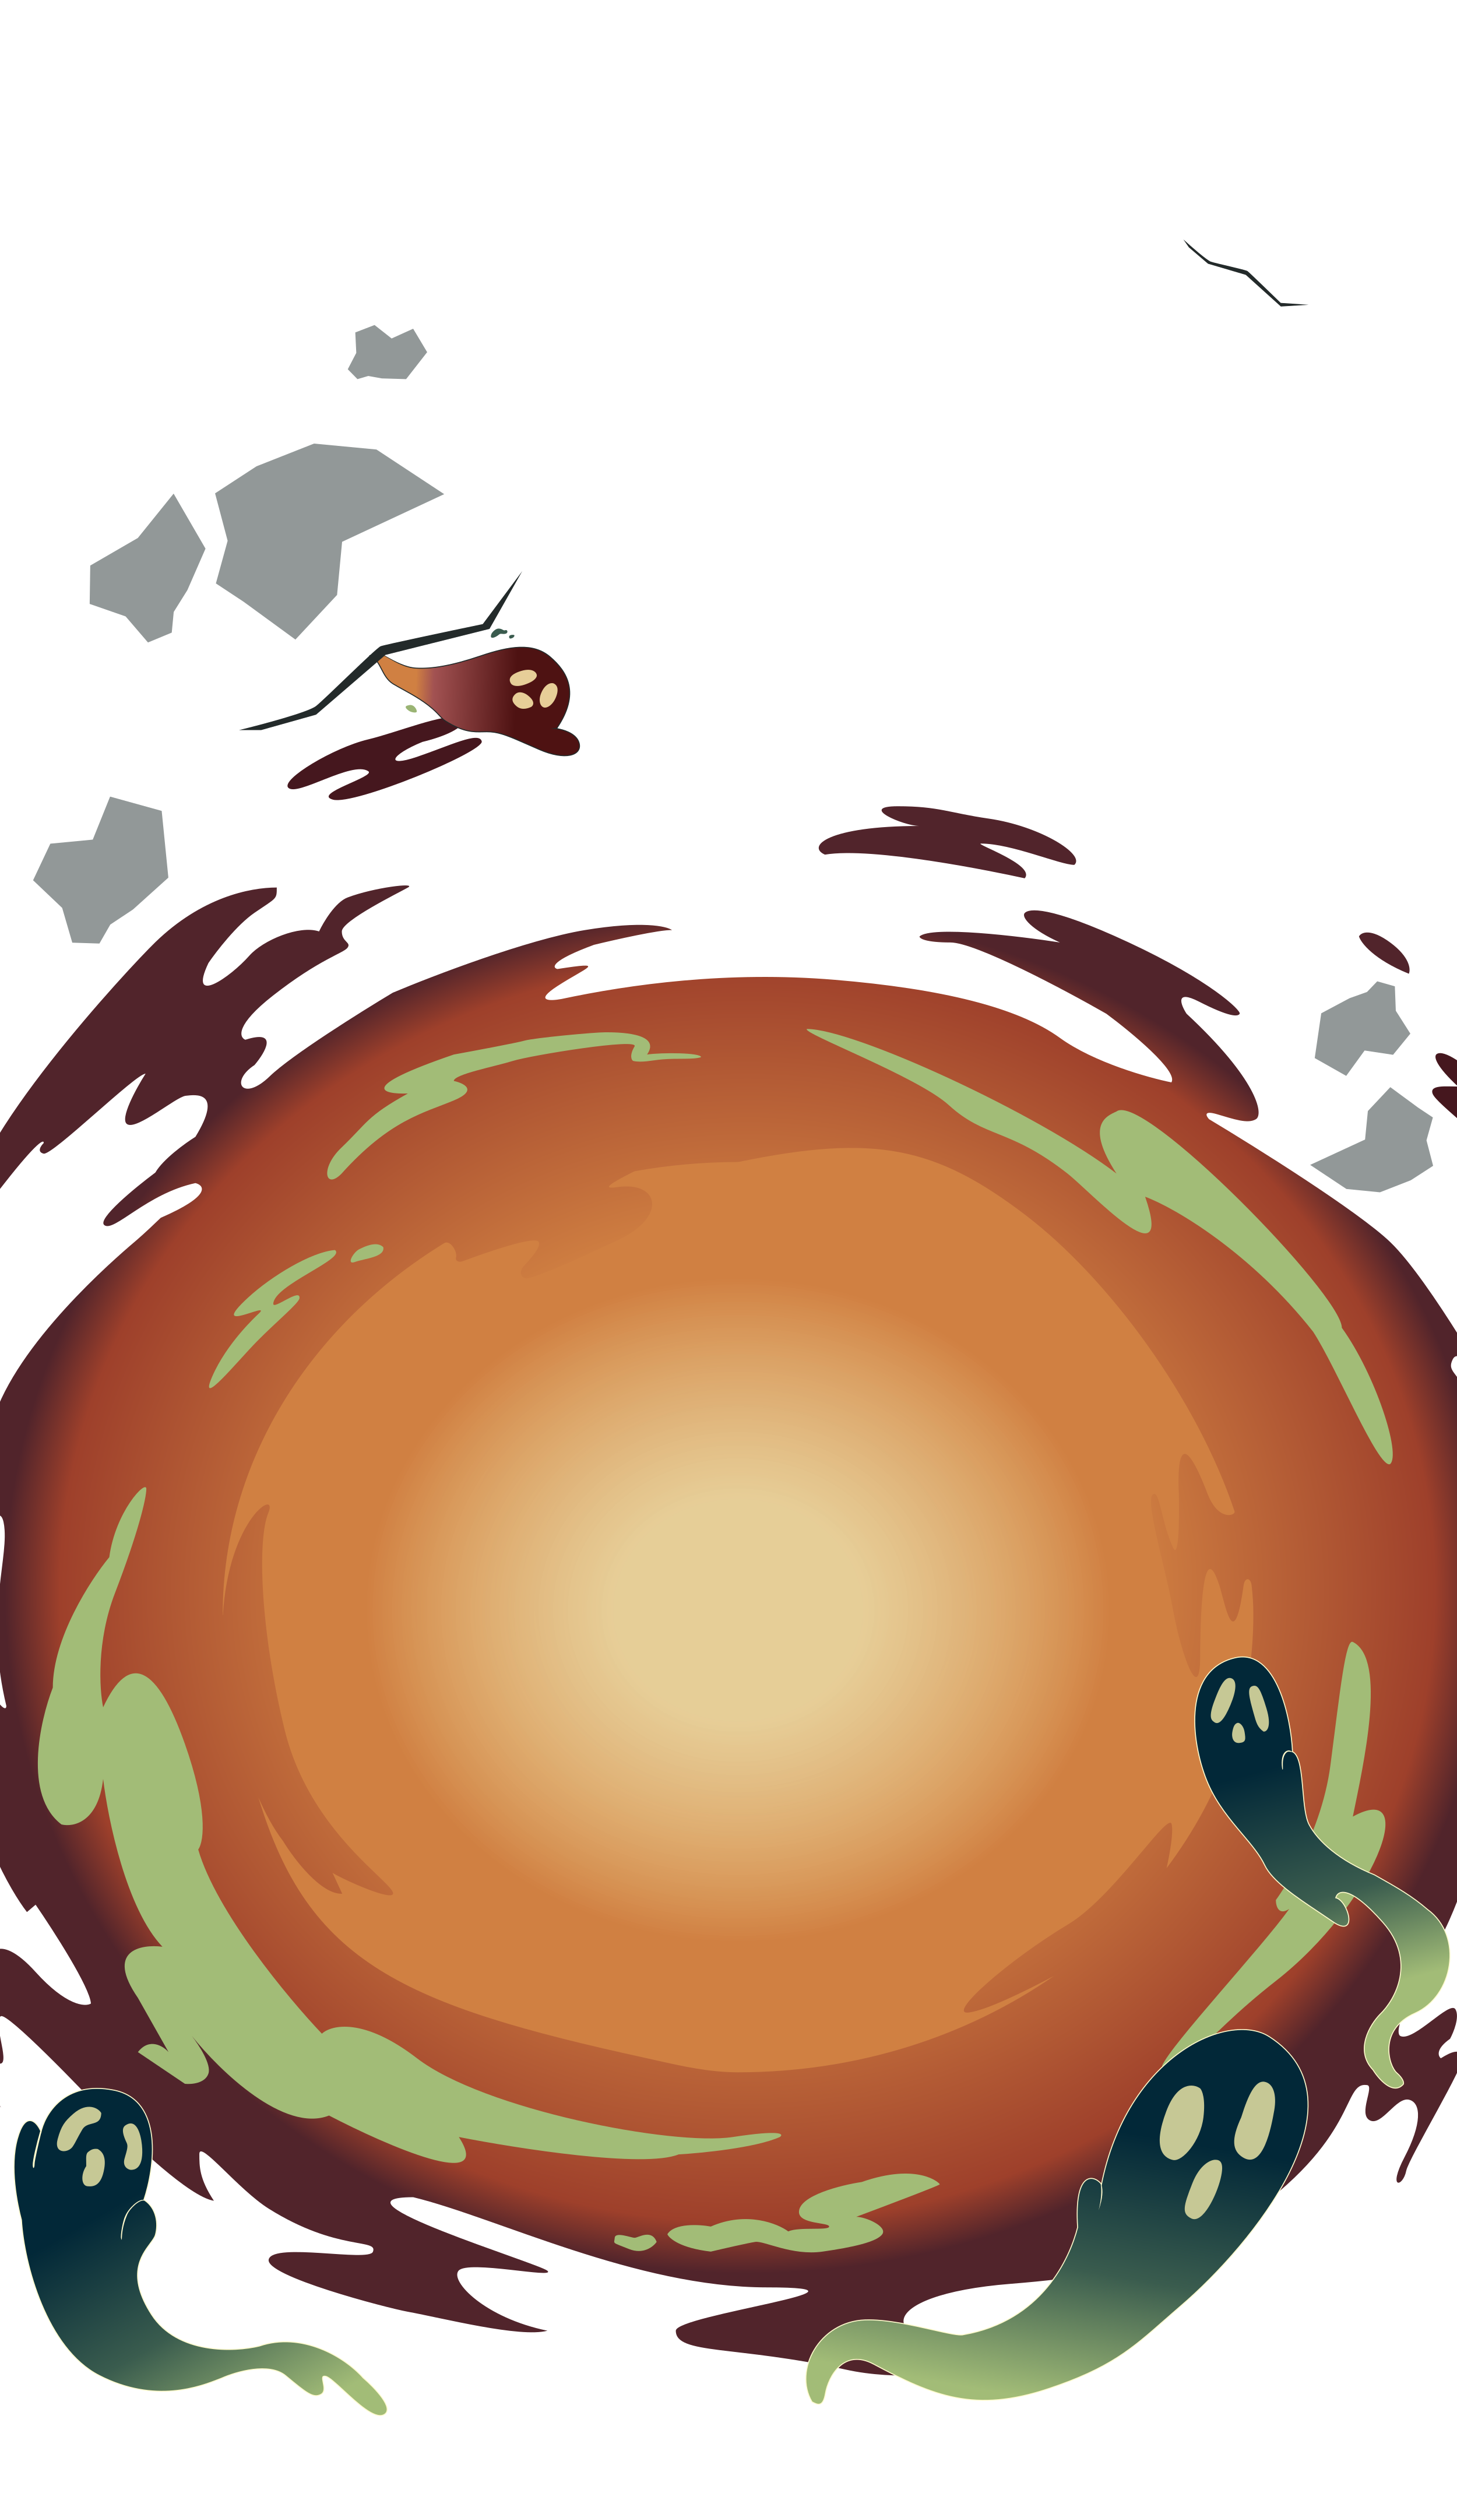 <svg width="1519" height="2606" viewBox="0 0 1519 2606" fill="none" xmlns="http://www.w3.org/2000/svg">
<path opacity="0.5" d="M327.364 462.4L267.395 486.076L224.22 514.256L237.321 563.703L225.083 608.169L253.947 627.238L307.99 666.683L351.412 620.15L356.665 564.765L463.102 515.103L392.482 468.575L327.364 462.4Z" fill="#273232"/>
<path opacity="0.5" d="M1438.65 1242.85L1470.88 1230.27L1494.11 1215.24L1487.19 1188.67L1493.85 1164.83L1478.4 1154.53L1449.47 1133.25L1426.07 1158.13L1423.14 1187.85L1365.9 1214.28L1403.71 1239.4L1438.65 1242.85Z" fill="#273232"/>
<path opacity="0.5" d="M143.727 560.759L94.091 589.527L93.485 629.529L130.978 642.556L154.272 669.723L179.064 659.429L181.119 637.895L195.392 615.07L214.252 571.898L181.007 514.539L143.727 560.759Z" fill="#273232"/>
<path opacity="0.5" d="M114.777 830.376L96.708 875.216L52.488 879.439L34.492 917.581L64.819 946.41L75.358 982.634L103.642 983.543L114.99 963.763L138.629 948.062L175.531 914.822L168.582 845.278L114.777 830.376Z" fill="#273232"/>
<path opacity="0.5" d="M430.738 342.647L408.279 352.82L390.482 338.802L370.409 346.531L371.44 367.846L362.567 384.919L372.679 395.217L383.832 391.919L398.081 394.454L423.4 395.193L445.334 367.096L430.738 342.647Z" fill="#273232"/>
<path opacity="0.5" d="M663.951 1290.57L631.537 1295.11L614.129 1270.59L585.67 1272.91L578.992 1300.44L561.293 1318.85L570.309 1335.75L585.748 1335.74L602.943 1344.31L634.909 1354.74L673.372 1327.18L663.951 1290.57Z" fill="#273232"/>
<path opacity="0.5" d="M1403.5 1121.5L1422.67 1095.06L1452.34 1099.52L1470.37 1077.46L1455.2 1053.61L1454.22 1028.15L1435.83 1022.93L1425.16 1034.04L1407.1 1040.47L1377.48 1056.23L1370.67 1102.94L1403.5 1121.5Z" fill="#273232"/>
<path d="M1335.35 319.496L1364.37 317.699L1335.27 315.762C1324.35 305.143 1302.12 283.636 1300.56 282.556C1298.61 281.206 1267.74 274.548 1262.48 272.795C1258.28 271.392 1241.53 256.708 1233.69 249.542L1239.52 257.927L1259.43 274.924L1298.77 286.508L1335.35 319.496Z" fill="#232A2A"/>
<path d="M161.936 982.15C209.982 935.549 260.007 925.132 288.553 925.132C288.553 937.742 288.553 935.549 265.377 951.448C246.837 964.167 225.621 991.653 217.331 1003.81C195.569 1049.58 239.941 1018.88 260.007 996.13C274.157 980.086 312.121 964.035 332.642 970.911C337.259 961.134 349.656 940.374 362.318 935.549C389.656 925.132 434.953 919.65 425.344 925.132C415.734 930.615 356.383 959.672 356.383 970.911C356.383 982.15 366.557 982.15 362.318 987.907C358.079 993.663 333.208 999.694 284.596 1037.8C245.706 1068.28 249.173 1081.2 255.768 1083.85C290.814 1072.67 276.777 1096.73 265.377 1110.17C238.81 1127.71 253.224 1149.09 281.204 1121.95C303.588 1100.24 376.072 1054.79 409.517 1034.78C451.345 1017.15 549.925 979.409 609.616 969.54C669.307 959.672 695.158 965.429 700.622 969.54C688.638 968.882 641.364 979.5 619.225 984.891C574.683 1001.34 575.23 1008.56 581.071 1010.11C634.487 1001.89 611.877 1007.92 581.071 1027.93C556.426 1043.94 573.628 1043.55 585.31 1041.36C657.38 1026.01 758.56 1012.03 870.197 1021.35C981.835 1030.67 1061.25 1050.13 1105.06 1081.93C1140.11 1107.37 1197.1 1123.42 1221.22 1128.26C1228.91 1116.85 1179.2 1075.81 1153.39 1056.71C1110.15 1031.95 1017.11 982.424 990.879 982.424C964.651 982.424 958.471 978.221 958.659 976.119C971.321 964.935 1061.54 975.662 1105.06 982.424C1075.67 969.266 1064.36 956.108 1068.32 951.722C1072.28 947.336 1092.06 942.95 1176.85 982.424C1261.63 1021.9 1294.14 1053.42 1292.44 1056.71C1290.74 1060 1281.7 1060.28 1250.05 1044.1C1224.72 1031.16 1230.83 1047.12 1237.05 1056.71C1310.25 1124.69 1317.88 1161.43 1309.4 1166.64C1300.92 1171.84 1286.51 1166.64 1268.7 1161.43C1254.46 1157.26 1257.3 1163.16 1260.5 1166.64C1309.49 1195.97 1415.84 1262.63 1449.3 1294.65C1491.13 1334.67 1563.48 1463.24 1556.98 1453.92C1550.48 1444.6 1522.29 1401.35 1514.59 1416.91C1502.15 1442.03 1555.85 1416.91 1556.98 1639.77C1557.32 1707.91 1574.78 1696.79 1580.72 1682.81C1582.3 1661.32 1565.46 1576.32 1580.72 1576.32C1623.4 1602.63 1620.42 1701.08 1628.68 1674.36C1637.31 1646.45 1638.27 1616.81 1656.39 1649.32C1667.13 1668.59 1664.91 1744.7 1656.39 1787.33C1652.26 1807.96 1640.08 1847.08 1638.27 1851.81C1635.05 1860.19 1623.86 1868.53 1619.62 1851.81C1615.38 1835.09 1625.87 1797.94 1612.69 1808.65C1607.39 1812.95 1602.48 1837.69 1600.79 1848.38C1596.27 1876.85 1571.68 1925.68 1569.41 1919.38C1567.15 1913.07 1563.76 1907.04 1565.46 1893.89C1567.15 1880.73 1562.63 1878.54 1555.85 1881.82C1550.42 1884.46 1525.32 1978.32 1502.15 2019.43C1483.5 2051.96 1449.02 2118.12 1460.32 2122.51C1474.45 2127.99 1511.76 2084.68 1517.41 2094.54C1521.93 2102.44 1515.53 2118.3 1511.76 2125.25C1496.84 2135.77 1499.13 2143.16 1502.15 2145.53C1513.45 2138.51 1521.37 2135.66 1525.32 2142.79C1529.28 2149.92 1468.77 2249.26 1466.06 2262.86C1462.66 2279.85 1446.19 2283.14 1464.28 2248.6C1482.37 2214.06 1481.88 2192.38 1469.36 2188.84C1455.8 2185.01 1440.54 2216.8 1428.1 2210.22C1415.67 2203.65 1433.19 2174.59 1425.28 2173.49C1398.4 2169.77 1418.49 2229.97 1292.44 2315.5C1249.99 2344.3 1199.09 2369.13 1053.82 2380.64C908.551 2392.15 912.139 2444.88 1022.08 2444.88C1132.02 2444.88 985.904 2493.13 881.898 2470.1C767.189 2444.7 704.578 2454.75 704.578 2429.53C704.578 2413.08 936.049 2384.37 799.554 2384.37C663.058 2384.37 518.206 2311.67 430.818 2290.36C334.371 2290.36 562.202 2359.36 570.727 2367.03C580.527 2375.85 487.631 2355.39 478.026 2367.03C468.982 2378 505.417 2416.11 570.727 2429.53C542.465 2437.21 461.124 2416.28 424.948 2409.71C403.374 2405.78 274.807 2372.34 280.203 2354.97C285.686 2337.32 384.353 2358.15 388.762 2347.29C394.584 2332.95 351.834 2347.29 280.203 2302.34C248.172 2282.24 207.835 2230.27 207.835 2245.32C207.835 2258.48 207.835 2271.17 223.004 2294.11C196.776 2289.73 139.251 2233.26 118.525 2213.52C82.349 2174.78 8.188 2098.17 0.953 2101.68C-8.091 2106.07 9.997 2148.83 0.953 2151.02C-6.282 2152.78 -13.367 2141.52 -16.005 2135.67C-20.527 2147.07 -6.584 2181.36 0.953 2197.07C-115.715 2025.14 -113.228 1939.03 -97.401 1917.47C-73.886 2002.56 -29.571 2052.34 -10.352 2066.59C-19.396 2034.79 -2.439 2011.77 37.129 2055.63C68.783 2090.71 88.755 2092.18 94.785 2088.52C93.88 2071.86 55.971 2012.86 37.129 1985.45L28.085 1993.13C10.751 1970.83 -26.858 1904.97 -38.615 1819.88C-50.372 1734.79 -33.716 1730.33 -23.918 1738.74C0.501 1783.48 6.605 1783.7 6.605 1778.21C-14.874 1689.4 7.057 1630.18 4.796 1595.09C2.987 1567.02 -8.77 1583.4 -14.423 1595.09C-33.641 1599.48 -14.423 1518.34 -23.467 1517.24C-32.511 1516.14 -42.685 1544.65 -44.946 1575.35C-46.755 1599.92 -57.759 1614.83 -63.034 1619.21C-102.602 1606.06 -51.729 1465.7 -23.467 1426.23C-0.857 1394.65 0.274 1413.07 -1.987 1426.23C-35.45 1480.62 -15.93 1475.21 -1.987 1465.7C31.928 1384.56 132.543 1301.23 142.718 1292.46C150.857 1285.44 162.69 1274.18 167.589 1269.43C220.044 1246.62 213.562 1235.81 203.765 1233.25C152.892 1244.21 118.977 1284.78 108.802 1277.11C100.663 1270.97 140.833 1238 161.936 1222.28C170.076 1208.25 193.213 1191.58 203.765 1185C233.158 1136.76 203.765 1141.14 193.59 1142.24C183.416 1143.33 142.718 1178.42 132.543 1171.84C124.403 1166.58 141.964 1134.56 151.762 1119.21C141.587 1119.21 54.538 1204.74 45.494 1202.55C38.259 1200.79 42.479 1194.5 45.494 1191.58C46.248 1187.19 39.163 1189.39 4.796 1233.25C-29.572 1277.11 -29.119 1277.11 -35.902 1269.43C-35.902 1191.58 134.804 1008.47 161.936 982.15Z" fill="url(#paint0_radial_194_380)"/>
<path d="M1449.3 982.424C1469.87 997.556 1470.87 1010.48 1468.8 1015.04C1432.17 1000.13 1418.87 982.881 1416.8 976.119C1419.06 971.916 1428.72 967.292 1449.3 982.424Z" fill="url(#paint1_radial_194_380)"/>
<path d="M936.049 840.428C978.726 840.428 989.86 847.439 1030.73 853.312C1084.15 860.987 1132.19 890.867 1120.04 901.557C1105.06 901.557 1054.75 879.353 1022.82 879.353C1014.9 879.353 1080.19 901.557 1068.32 915.538C1036.76 908.593 910.217 882.533 860.023 890.867C840.361 882.198 863.406 861.046 958.261 860.987C942.024 860.823 893.724 840.428 936.049 840.428Z" fill="url(#paint2_radial_194_380)"/>
<path d="M-86.661 2209.14C-78.522 2210.89 -60.66 2236.91 -52.746 2249.71C-45.398 2239.84 -36.354 2243.68 -16.005 2282.6C0.275 2313.74 -9.222 2310.93 -16.005 2305.63C-25.049 2294.66 -49.92 2267.25 -48.224 2276.57C-46.867 2284.03 -50.673 2285.89 -52.746 2285.89C-77.052 2262.32 -96.836 2206.94 -86.661 2209.14Z" fill="url(#paint3_radial_194_380)"/>
<path d="M64.261 2294.11C48.325 2279.16 38.382 2282.6 35.433 2285.89C31.501 2290.28 35.433 2305.63 59.739 2315.5C82.545 2324.76 81.784 2310.56 64.261 2294.11Z" fill="url(#paint4_radial_194_380)"/>
<path d="M1574.61 1158.96C1568 1158.96 1550.38 1147.98 1550.38 1158.96L1574.61 1195.19L1612.6 1240.75C1619.2 1259.63 1598.83 1244.59 1587.82 1233.61C1550.38 1187.51 1498.08 1151.28 1493.67 1140.3C1489.74 1130.5 1507.99 1132.61 1520.1 1132.61C1498.08 1112.3 1493.67 1101.15 1498.08 1098.58C1513.49 1089.58 1581.21 1158.96 1574.61 1158.96Z" fill="#45171E"/>
<path d="M383.613 770.797C414.175 763.487 461.85 743.533 481.8 747.312C489.511 755.95 466.473 767.13 440.415 773.363C406.508 787.173 401.351 800.297 434.689 788.952C469.034 777.263 499.669 762.008 502.249 772.793C504.828 783.577 369.599 839.618 347.202 833.573C324.805 827.529 392.385 809.465 383.91 803.891C366.959 792.744 309.497 831.04 300.469 821.055C292.7 812.462 347.581 779.415 383.613 770.797Z" fill="#45171E"/>
<path fill-rule="evenodd" clip-rule="evenodd" d="M475.454 1310.77C477.056 1304.16 469.056 1292.24 463.258 1295.79C323.603 1381.29 232.175 1523.39 232.175 1683.08L232.324 1684.18C238.381 1582.08 290.672 1550.92 279.735 1577.09C268.283 1604.5 271.094 1698.47 296.844 1803.47C315.695 1880.34 366.535 1928.99 393.105 1954.41C402.828 1963.72 409.301 1969.91 409.766 1973.24C411.152 1983.18 358.922 1959.81 346.709 1952.29L356.795 1974.04C334.676 1974.97 306.43 1937.79 295.072 1919.09C284.863 1905.81 276.549 1889.91 269.45 1873.79C321.485 2046.14 418.817 2089.69 675.405 2145.75C678.925 2146.52 682.533 2147.33 686.22 2148.16C711.149 2153.76 739.712 2160.17 769.432 2160.17C894.262 2160.17 1008.16 2122.47 1098.64 2059.81C1066.13 2077.05 1028.72 2095.13 1010.46 2097.79C984.992 2101.51 1050.69 2043.64 1113.64 2005.89C1139.96 1990.11 1169.13 1955.52 1190.51 1930.16C1207.81 1909.65 1220.02 1895.17 1221.51 1901.57C1223.44 1909.84 1219.93 1930.46 1216.25 1947.34C1273.51 1871.17 1306.69 1779.99 1306.69 1683.08C1306.69 1673.2 1306.08 1663.09 1304.9 1652.79C1303.92 1644.17 1297.76 1643.86 1296.56 1652.45C1287.87 1714.87 1280.27 1686.1 1274.42 1663.95C1273.27 1659.62 1272.19 1655.54 1271.19 1652.45C1251.22 1591.02 1251.22 1716.5 1251.22 1727.08C1251.22 1777.89 1231.8 1727.08 1222.92 1678.07C1220.08 1662.36 1215.81 1644.3 1211.72 1627.02L1211.72 1627.02C1203.05 1590.38 1195.21 1557.2 1203.51 1557.2C1206.35 1557.2 1208.51 1565.77 1211.4 1577.26C1214.16 1588.22 1217.59 1601.83 1222.92 1613.21C1230.45 1629.26 1229.14 1562.27 1229.03 1557.47C1229.03 1557.28 1229.02 1557.11 1229.01 1556.92C1228.68 1551.34 1224.09 1466.46 1258.98 1557.2C1268.19 1581.14 1282.28 1581.05 1286.16 1577.71C1286.85 1577.12 1287.37 1576.28 1287.09 1575.43C1247.67 1457.36 1155.28 1332.35 1069.67 1267.02C975.427 1195.08 912.433 1181.86 770.456 1211.11C769.786 1211.24 769.087 1211.32 768.403 1211.32C732.249 1211.38 696.934 1214.6 662.79 1220.67C661.833 1220.84 660.901 1221.16 660.034 1221.6C638.27 1232.65 625.586 1240.15 643.231 1237.49C687.609 1230.81 696.485 1268.68 643.231 1293.19C638.453 1295.39 633.575 1297.66 628.651 1299.94C601.433 1312.59 572.81 1325.88 551.976 1332.08C543.676 1334.55 540.083 1326.23 546.02 1319.92C557.723 1307.49 567.405 1294.41 558.912 1293.19C547.778 1291.59 507.309 1305.38 482.519 1314.68C478.691 1316.11 474.49 1314.74 475.454 1310.77Z" fill="url(#paint5_radial_194_380)"/>
<path d="M169.347 2029.26C131.836 1990.01 112.513 1896.31 107.54 1854.36C102.424 1899.58 76.458 1904.84 64.115 1901.82C24.26 1871.74 41.47 1794.19 55.057 1759.17C55.057 1707.56 94.308 1647.02 113.933 1623.2C120.327 1575.48 152.563 1541.88 152.563 1552.01C152.563 1562.14 143.771 1598.4 119.794 1660.79C100.613 1710.7 103.632 1760.86 107.54 1779.7C134.98 1720.78 164.07 1736.51 192.843 1818.1C215.86 1883.37 213.393 1918.52 206.644 1927.94C225.399 1992.79 300.42 2082.94 335.586 2119.91C345.532 2110.67 379.277 2102.85 434.691 2145.5C503.957 2198.83 701.1 2237.22 763.973 2227.62C814.271 2219.94 817.61 2224.42 812.993 2227.62C788.27 2238.71 732.359 2244.33 707.494 2245.75C671.689 2260.26 539.834 2239.71 478.382 2227.62C515.892 2285.64 403.787 2236.87 343.046 2205.23C296.295 2223.61 229.378 2158.94 199.937 2122.2C208 2132.63 220.461 2152.01 217.3 2161.5C213.89 2171.74 199.54 2172.88 192.791 2172.17L143.771 2139.11C155.706 2123.75 170.057 2132.71 175.74 2139.11L143.771 2082.58C109.671 2033.1 146.613 2026.42 169.347 2029.26Z" fill="#A2BC77"/>
<path d="M979.765 2276.95C979.765 2278.01 921.688 2299.97 892.649 2310.81C902.773 2310.81 925.417 2320.94 919.823 2328.94C914.228 2336.94 889.186 2342.54 857.483 2347.07C825.78 2351.6 796.475 2335.6 787.417 2336.94C780.171 2338 753.494 2344.13 741.062 2347.07C709.519 2343.44 697.726 2333.47 695.772 2328.94C703.018 2317.21 728.984 2318.72 741.062 2320.94C778.359 2304.52 811.128 2318.01 821.784 2326C832.973 2320.94 864.409 2325.47 864.409 2320.94C864.409 2316.41 832.973 2318.81 832.973 2305.74C832.973 2288.65 877.02 2277.66 898.244 2274.55C957.12 2254.02 979.765 2275.61 979.765 2276.95Z" fill="#A2BC77"/>
<path d="M655.811 2344.4C670.73 2350.37 681.208 2341.91 684.583 2336.94C679.255 2323.07 665.401 2332.67 661.672 2332.67C657.942 2332.67 641.425 2326 640.892 2332.67C640.359 2339.34 637.162 2336.94 655.811 2344.4Z" fill="#A2BC77"/>
<path d="M1410.39 1711.56C1446.44 1729.54 1421.24 1840.27 1410.39 1893.61C1482.49 1854.19 1432.49 1984.92 1330.15 2064.93C1248.28 2128.94 1225.48 2175.39 1211.53 2153.35C1220.83 2131.32 1315.42 2030.05 1344.1 1989.86C1332.94 1997.28 1330.15 1986.76 1330.15 1980.58C1330.15 1980.58 1376.97 1917.84 1387.1 1839.57C1397.23 1761.29 1402.93 1707.85 1410.39 1711.56Z" fill="#A2BC77"/>
<path d="M1368.99 1388.17C1304.81 1306.64 1226.06 1259.46 1193.86 1247.47C1225.19 1337.83 1136.63 1241.87 1112.93 1223.32C1052.18 1175.73 1027.47 1186.86 989.25 1152.03C956.522 1122.2 835.142 1076.79 841.264 1072.58C890.274 1072.58 1082.65 1160.97 1163.98 1223.32C1130.99 1172.55 1153.34 1163.5 1163.98 1158.6C1191.62 1137.63 1398.94 1349.68 1398.94 1384.09C1433.91 1432.6 1461.17 1516.52 1449.14 1526.24C1436.73 1530.76 1393.1 1424.97 1368.99 1388.17Z" fill="#A2BC77"/>
<path d="M473.13 1099.24C371.18 1134.04 398.719 1140.81 425.232 1139.84C381.979 1163.91 383.72 1169.71 355.852 1196.39C333.558 1217.73 339.015 1240.46 355.852 1223.64C406.363 1167.39 441.198 1160.43 473.13 1147.09C498.675 1136.42 483.773 1129.11 473.13 1126.79C473.13 1119.83 516.092 1111.71 534.671 1105.91C553.249 1100.11 667.043 1081.56 661.527 1090.84C656.012 1100.11 658.334 1105.04 660.076 1105.91C669.145 1108 679.808 1105.22 690.266 1104.32C706.589 1102.92 722.414 1104.71 730.907 1102C730.907 1097.21 689.492 1097.02 674.591 1099.24C690.557 1076.05 642.659 1076.05 631.047 1076.05C619.435 1076.05 557.023 1081.85 546.863 1084.75C538.735 1087.07 494.321 1095.38 473.13 1099.24Z" fill="#A2BC77"/>
<path d="M258.68 1352.57C282.831 1330.29 324.695 1304.93 349.195 1303.03C361.434 1312.05 285.856 1339.24 284.904 1359C284.569 1365.96 313.762 1341.8 312.187 1353.36C311.482 1358.54 288.666 1377.19 268.085 1398.04C247.504 1418.89 205.95 1470.17 221.201 1435C236.451 1399.84 267.353 1371.57 269.831 1369.23C285.036 1354.85 214.382 1393.44 258.68 1352.57Z" fill="#A2BC77"/>
<path d="M374.451 1302.21C386.891 1295.89 394.965 1295.47 399.583 1300.03C401.672 1310.48 379.839 1311.91 370.134 1315.46C360.429 1319.01 368.395 1305.29 374.451 1302.21Z" fill="#A2BC77"/>
<g filter="url(#filter0_f_194_380)">
<path d="M1323.09 2123.49L1322.55 2124.33L1323.09 2123.49ZM1231.39 2402.73L1232.05 2403.49L1231.39 2402.73ZM1148.61 2278.04L1147.77 2278.6L1149.12 2280.61L1149.59 2278.24L1148.61 2278.04ZM1148.57 2277.99L1149.41 2277.43L1147.6 2278.23L1148.57 2277.99ZM1145.33 2304.01L1144.36 2303.75L1146.28 2304.34L1145.33 2304.01ZM1147.52 2276.6L1148.51 2276.41L1148.46 2276.15L1148.29 2275.95L1147.52 2276.6ZM1123.99 2321.85L1124.96 2322.1L1125 2321.94L1124.99 2321.79L1123.99 2321.85ZM1004.53 2434.15L1004.36 2433.16L1004.3 2433.17L1004.25 2433.19L1004.53 2434.15ZM972.312 2429.07L972.09 2430.05L972.312 2429.07ZM901.894 2418.78L901.93 2419.79L901.93 2419.79L901.894 2418.78ZM846.966 2503.34L846.102 2503.85L846.248 2504.1L846.501 2504.23L846.966 2503.34ZM847.102 2503.41L847.566 2502.52L847.566 2502.52L847.102 2503.41ZM911.041 2463.91L910.568 2464.79L911.041 2463.91ZM1093.18 2489.38L1093.5 2490.33L1093.18 2489.38ZM1214.18 2417.72L1213.53 2416.96L1213.52 2416.97L1214.18 2417.72ZM1214.19 2417.72L1214.84 2418.48L1214.85 2418.47L1214.19 2417.72ZM1294.03 2207.15L1294.94 2207.57L1294.97 2207.51L1294.99 2207.45L1294.03 2207.15ZM1295.88 2248.94L1295.36 2249.79L1295.88 2248.94ZM1215.97 2200.62L1216.91 2200.98L1215.97 2200.62ZM1251.2 2176.9L1251.89 2176.17L1251.84 2176.12L1251.78 2176.08L1251.2 2176.9ZM1222.86 2251.57L1222.65 2252.55L1222.86 2251.57ZM1254.61 2207.34L1253.61 2207.22L1253.61 2207.22L1254.61 2207.34ZM1266.85 2251.35L1266.85 2252.35L1266.85 2252.35L1266.85 2251.35ZM1243.11 2275.82L1244.04 2276.19L1243.11 2275.82ZM1272.55 2271L1271.58 2270.76L1272.55 2271ZM1242.11 2312.55L1242.55 2311.65L1242.11 2312.55ZM1322.55 2124.33C1348.21 2140.82 1359.89 2162.36 1361.9 2186.39C1363.91 2210.47 1356.23 2237.16 1342.95 2263.86C1316.38 2317.25 1267.65 2370.3 1230.74 2401.97L1232.05 2403.49C1269.07 2371.73 1318.02 2318.47 1344.74 2264.75C1358.11 2237.89 1365.96 2210.82 1363.9 2186.22C1361.83 2161.55 1349.81 2139.46 1323.64 2122.64L1322.55 2124.33ZM1149.59 2278.24C1162.95 2210.98 1195.9 2165.8 1230.69 2140.81C1248.08 2128.31 1265.92 2120.87 1281.99 2118.22C1298.06 2115.58 1312.29 2117.74 1322.55 2124.33L1323.64 2122.64C1312.83 2115.7 1298.06 2113.54 1281.66 2116.24C1265.25 2118.95 1247.12 2126.53 1229.51 2139.18C1194.29 2164.49 1161.07 2210.13 1147.62 2277.84L1149.59 2278.24ZM1147.74 2278.55C1147.75 2278.57 1147.76 2278.58 1147.77 2278.6L1149.44 2277.48C1149.43 2277.46 1149.42 2277.44 1149.41 2277.43L1147.74 2278.55ZM1147.6 2278.23C1148.89 2283.36 1148.83 2291.14 1144.39 2303.67L1146.28 2304.34C1150.8 2291.58 1150.96 2283.38 1149.55 2277.74L1147.6 2278.23ZM1146.3 2304.27C1148.88 2294.69 1149.9 2283.74 1148.51 2276.41L1146.54 2276.78C1147.85 2283.71 1146.9 2294.33 1144.36 2303.75L1146.3 2304.27ZM1124.99 2321.79C1124.06 2307.36 1124.57 2296.79 1125.97 2289.22C1127.37 2281.62 1129.64 2277.13 1132.12 2274.72C1134.53 2272.36 1137.22 2271.91 1139.77 2272.55C1142.38 2273.2 1144.89 2275.02 1146.75 2277.24L1148.29 2275.95C1146.24 2273.49 1143.38 2271.39 1140.26 2270.6C1137.08 2269.8 1133.67 2270.4 1130.71 2273.28C1127.81 2276.11 1125.43 2281.07 1123.99 2288.85C1122.56 2296.65 1122.04 2307.39 1122.98 2321.91L1124.99 2321.79ZM1004.7 2435.14C1087.37 2420.72 1116.65 2354.69 1124.96 2322.1L1123.01 2321.6C1114.79 2353.86 1085.88 2418.94 1004.36 2433.16L1004.7 2435.14ZM972.09 2430.05C979.883 2431.81 986.889 2433.4 992.483 2434.39C995.281 2434.88 997.75 2435.23 999.802 2435.38C1001.83 2435.52 1003.55 2435.48 1004.81 2435.12L1004.25 2433.19C1003.35 2433.44 1001.92 2433.51 999.945 2433.37C997.992 2433.23 995.601 2432.9 992.833 2432.41C987.296 2431.43 980.344 2429.86 972.533 2428.09L972.09 2430.05ZM901.93 2419.79C923.367 2419.03 950.717 2425.21 972.09 2430.05L972.533 2428.09C951.239 2423.27 923.611 2417.01 901.859 2417.78L901.93 2419.79ZM847.829 2502.83C838.437 2487.03 840.193 2466.71 850.24 2450.07C860.275 2433.45 878.523 2420.61 901.93 2419.79L901.859 2417.78C877.711 2418.63 858.872 2431.88 848.52 2449.03C838.181 2466.16 836.25 2487.28 846.102 2503.85L847.829 2502.83ZM847.566 2502.52L847.43 2502.45L846.501 2504.23L846.637 2504.3L847.566 2502.52ZM859.064 2494.66C858.461 2498.13 857.714 2500.48 856.888 2502.04C856.07 2503.57 855.217 2504.25 854.414 2504.52C853.588 2504.79 852.617 2504.7 851.43 2504.31C850.237 2503.91 848.965 2503.25 847.566 2502.52L846.637 2504.3C847.999 2505.01 849.42 2505.75 850.792 2506.21C852.169 2506.67 853.632 2506.9 855.049 2506.42C856.488 2505.94 857.686 2504.82 858.662 2502.98C859.631 2501.16 860.424 2498.57 861.044 2495.01L859.064 2494.66ZM911.514 2463.02C903.433 2458.71 896.264 2457.35 889.993 2458.1C883.721 2458.85 878.441 2461.7 874.119 2465.63C865.511 2473.47 860.629 2485.67 859.064 2494.66L861.044 2495.01C862.559 2486.3 867.294 2474.56 875.472 2467.12C879.543 2463.41 884.448 2460.79 890.231 2460.1C896.016 2459.4 902.773 2460.63 910.568 2464.79L911.514 2463.02ZM1092.86 2488.42C1054.48 2501.23 1024.68 2503.14 996.747 2497.75C968.782 2492.35 942.623 2479.63 911.514 2463.02L910.568 2464.79C941.675 2481.4 968.072 2494.26 996.366 2499.72C1024.69 2505.19 1054.85 2503.22 1093.5 2490.33L1092.86 2488.42ZM1213.52 2416.97C1196.18 2432.21 1181.89 2444.76 1164 2456.17C1146.12 2467.56 1124.62 2477.83 1092.86 2488.42L1093.5 2490.33C1125.37 2479.7 1147.03 2469.37 1165.08 2457.86C1183.12 2446.36 1197.52 2433.7 1214.85 2418.48L1213.52 2416.97ZM1213.53 2416.96L1213.53 2416.96L1214.84 2418.48L1214.84 2418.48L1213.53 2416.96ZM1230.74 2401.97C1224.58 2407.25 1218.9 2412.24 1213.52 2416.96L1214.85 2418.47C1220.23 2413.74 1225.9 2408.77 1232.05 2403.49L1230.74 2401.97ZM1294.99 2207.45C1298.78 2195.19 1302.5 2185.61 1306.4 2179.32C1310.33 2172.96 1314.17 2170.35 1318.14 2171.04L1318.48 2169.06C1313.19 2168.14 1308.69 2171.8 1304.69 2178.26C1300.65 2184.79 1296.86 2194.57 1293.07 2206.86L1294.99 2207.45ZM1296.4 2248.08C1291.03 2244.81 1288.11 2240.41 1287.75 2234.05C1287.38 2227.6 1289.64 2219.05 1294.94 2207.57L1293.11 2206.73C1287.78 2218.28 1285.34 2227.2 1285.74 2234.17C1286.15 2241.24 1289.48 2246.22 1295.36 2249.79L1296.4 2248.08ZM1327.47 2199.7C1325.91 2208.65 1323.03 2223.99 1317.96 2235.49C1315.41 2241.26 1312.38 2245.9 1308.82 2248.34C1307.06 2249.55 1305.19 2250.21 1303.17 2250.22C1301.15 2250.24 1298.9 2249.6 1296.4 2248.08L1295.36 2249.79C1298.1 2251.46 1300.71 2252.25 1303.19 2252.23C1305.66 2252.22 1307.92 2251.4 1309.96 2250C1313.99 2247.23 1317.21 2242.16 1319.8 2236.3C1324.99 2224.54 1327.9 2208.97 1329.45 2200.05L1327.47 2199.7ZM1318.14 2171.04C1322.29 2171.76 1325.3 2174.83 1326.95 2179.84C1328.61 2184.88 1328.85 2191.75 1327.47 2199.7L1329.45 2200.05C1330.87 2191.9 1330.66 2184.67 1328.86 2179.21C1327.05 2173.74 1323.59 2169.95 1318.48 2169.06L1318.14 2171.04ZM1216.91 2200.98C1222.7 2185.71 1229.63 2178.83 1235.76 2176.29C1241.88 2173.74 1247.41 2175.42 1250.61 2177.71L1251.78 2176.08C1248.11 2173.45 1241.85 2171.58 1234.99 2174.43C1228.15 2177.28 1220.92 2184.73 1215.04 2200.27L1216.91 2200.98ZM1223.08 2250.59C1218.35 2249.57 1213.34 2246.67 1211.17 2239.44C1208.97 2232.1 1209.65 2220.16 1216.91 2200.98L1215.04 2200.27C1207.72 2219.59 1206.85 2232.04 1209.24 2240.02C1211.67 2248.1 1217.38 2251.42 1222.65 2252.55L1223.08 2250.59ZM1253.61 2207.22C1252.14 2219.2 1246.78 2230.63 1240.56 2238.79C1237.45 2242.87 1234.15 2246.09 1231.06 2248.16C1227.93 2250.24 1225.18 2251.04 1223.08 2250.59L1222.65 2252.55C1225.55 2253.18 1228.88 2252.03 1232.18 2249.83C1235.5 2247.61 1238.96 2244.21 1242.16 2240.01C1248.56 2231.6 1254.08 2219.84 1255.6 2207.46L1253.61 2207.22ZM1250.5 2177.63C1250.9 2178 1251.46 2178.8 1252.04 2180.16C1252.61 2181.51 1253.18 2183.35 1253.61 2185.75C1254.48 2190.55 1254.8 2197.55 1253.61 2207.22L1255.6 2207.46C1256.81 2197.65 1256.5 2190.44 1255.59 2185.4C1255.14 2182.88 1254.53 2180.89 1253.89 2179.38C1253.26 2177.89 1252.56 2176.81 1251.89 2176.17L1250.5 2177.63ZM1266.85 2250.34C1261.59 2250.36 1249.97 2255.68 1242.17 2275.46L1244.04 2276.19C1251.67 2256.86 1262.71 2252.36 1266.85 2252.35L1266.85 2250.34ZM1273.53 2271.24C1275.71 2262.27 1275.56 2257.03 1273.99 2254C1272.34 2250.79 1269.29 2250.34 1266.85 2250.34L1266.85 2252.35C1269.11 2252.35 1271.1 2252.77 1272.21 2254.92C1273.41 2257.24 1273.75 2261.83 1271.58 2270.76L1273.53 2271.24ZM1241.67 2313.45C1245.05 2315.1 1248.55 2314.13 1251.77 2311.78C1254.98 2309.44 1258.09 2305.62 1260.92 2301.15C1266.59 2292.19 1271.33 2280.28 1273.53 2271.24L1271.58 2270.76C1269.42 2279.61 1264.77 2291.32 1259.22 2300.08C1256.45 2304.46 1253.5 2308.03 1250.58 2310.16C1247.68 2312.27 1245 2312.84 1242.55 2311.65L1241.67 2313.45ZM1242.17 2275.46C1239.76 2281.57 1237.84 2286.64 1236.49 2290.87C1235.14 2295.1 1234.33 2298.55 1234.16 2301.43C1233.99 2304.33 1234.47 2306.7 1235.76 2308.7C1237.03 2310.68 1239.03 2312.17 1241.67 2313.45L1242.55 2311.65C1240.08 2310.45 1238.45 2309.16 1237.45 2307.61C1236.45 2306.07 1236.01 2304.16 1236.17 2301.55C1236.32 2298.92 1237.07 2295.66 1238.4 2291.48C1239.74 2287.32 1241.63 2282.3 1244.04 2276.19L1242.17 2275.46Z" fill="#FFFACC"/>
</g>
<path d="M1193.43 2209.38C1210.52 2146.95 1261.18 2140.72 1284.36 2145.4C1318.72 2143.7 1340.63 2168.81 1345.35 2214.4C1350.07 2259.98 1273.88 2356.69 1233.38 2354.51C1192.89 2352.33 1172.07 2287.4 1193.43 2209.38Z" fill="#C6C895"/>
<path fill-rule="evenodd" clip-rule="evenodd" d="M1231.39 2402.73C1305.33 2339.31 1426.76 2190.1 1323.09 2123.49C1280.96 2096.41 1175.41 2143.07 1148.61 2278.04C1148.6 2278.02 1148.58 2278.01 1148.57 2277.99C1149.92 2283.37 1149.81 2291.36 1145.33 2304.01C1147.89 2294.51 1148.87 2283.73 1147.52 2276.6C1139.69 2267.23 1120.24 2263.95 1123.99 2321.85C1115.72 2354.27 1086.62 2419.83 1004.53 2434.15C1000.23 2435.39 987.916 2432.6 972.312 2429.07C950.978 2424.24 923.489 2418.02 901.894 2418.78C854.339 2420.46 827.722 2470.97 846.966 2503.34L847.102 2503.41C852.623 2506.29 857.609 2508.89 860.054 2494.84C863.135 2477.13 879.289 2446.96 911.041 2463.91C973.257 2497.12 1016.15 2515.08 1093.18 2489.38C1156.81 2468.15 1179.52 2448.19 1214.18 2417.72L1214.19 2417.72C1219.57 2412.99 1225.24 2408.01 1231.39 2402.73ZM1318.31 2170.05C1309.06 2168.44 1301.61 2182.6 1294.03 2207.15C1283.39 2230.18 1284.63 2242.09 1295.88 2248.94C1316.87 2261.71 1325.35 2217.74 1328.46 2199.88C1331.26 2183.78 1327.57 2171.66 1318.31 2170.05ZM1251.2 2176.9C1244.32 2171.97 1227.64 2169.81 1215.97 2200.62C1201.4 2239.13 1212.87 2249.42 1222.86 2251.57C1232.86 2253.72 1251.61 2231.7 1254.61 2207.34C1257 2187.86 1253.33 2178.93 1251.2 2176.9ZM1243.11 2275.82C1250.82 2256.27 1262.15 2251.36 1266.85 2251.35C1271.55 2251.34 1276.91 2253.1 1272.55 2271C1268.2 2288.9 1253.78 2318.22 1242.11 2312.55C1231.9 2307.59 1233.46 2300.27 1243.11 2275.82Z" fill="url(#paint6_linear_194_380)"/>
<g filter="url(#filter1_f_194_380)">
<path d="M270.649 2445.94L270.887 2446.91L270.93 2446.9L270.972 2446.89L270.649 2445.94ZM157.654 2413.07L158.498 2412.53L157.654 2413.07ZM378.206 2478.95L377.455 2479.62L377.5 2479.67L377.551 2479.71L378.206 2478.95ZM399.745 2516.77L399.319 2515.86L399.745 2516.77ZM358.635 2491.56L359.317 2490.82L358.635 2491.56ZM339.669 2476.59L339.472 2477.58L339.669 2476.59ZM336.467 2483.78L337.451 2483.58L336.467 2483.78ZM298.547 2476.37L299.187 2475.6L298.547 2476.37ZM298.074 2475.98L298.714 2475.21L298.074 2475.98ZM230.714 2478.63L231.078 2479.56L231.102 2479.55L231.125 2479.54L230.714 2478.63ZM228.701 2479.41L229.066 2480.35L229.068 2480.35L228.701 2479.41ZM228.696 2479.41L229.036 2480.36L229.049 2480.36L229.061 2480.35L228.696 2479.41ZM228.695 2479.41L228.355 2478.47L228.341 2478.47L228.328 2478.48L228.695 2479.41ZM103.428 2475.63L102.968 2476.52L103.428 2475.63ZM22.882 2314.17L23.885 2314.11L23.879 2314.01L23.854 2313.92L22.882 2314.17ZM18.714 2229.27L17.747 2229L18.714 2229.27ZM41.905 2221.39L42.869 2221.67L42.974 2221.31L42.821 2220.97L41.905 2221.39ZM34.116 2256.96L35.119 2256.9L35.119 2256.9L34.116 2256.96ZM36.062 2255.85L35.058 2255.85L36.062 2255.85ZM42.859 2223.73L43.803 2223.39L42.675 2220.28L41.883 2223.49L42.859 2223.73ZM42.933 2223.94L41.986 2224.28L43.211 2227.73L43.919 2224.14L42.933 2223.94ZM118.766 2179.28L118.568 2180.26L118.766 2179.28ZM149.491 2293.14L149.336 2294.13L150.176 2294.26L150.444 2293.46L149.491 2293.14ZM130.571 2309.92L131.452 2310.4L131.477 2310.36L131.497 2310.31L130.571 2309.92ZM126.252 2333.37L127.205 2333.05L126.252 2333.37ZM127.027 2333.24L126.023 2333.2L127.027 2333.24ZM132.518 2308.81L133.442 2309.2L132.518 2308.81ZM150.666 2294.07L151.238 2293.24L151.138 2293.17L151.025 2293.13L150.666 2294.07ZM161.582 2329.45L162.55 2329.71L162.55 2329.71L161.582 2329.45ZM156.12 2338.43L155.313 2337.83L156.12 2338.43ZM133.403 2214.03L133.046 2213.09L133.018 2213.1L132.991 2213.11L133.403 2214.03ZM132.026 2233.59L131.12 2234.03L132.026 2233.59ZM148.29 2240.17L147.287 2240.21L148.29 2240.17ZM136.965 2261.85L136.924 2260.85L136.924 2260.85L136.965 2261.85ZM129.9 2249.9L128.936 2249.62L128.936 2249.62L129.9 2249.9ZM129.944 2249.75L130.908 2250.04L130.908 2250.04L129.944 2249.75ZM76.503 2203.35L75.845 2202.59L76.503 2203.35ZM105.558 2202.64L106.563 2202.66L106.569 2202.39L106.441 2202.16L105.558 2202.64ZM60.153 2229.6L61.122 2229.87L60.153 2229.6ZM75.78 2237.64L76.615 2238.2L75.78 2237.64ZM80.141 2230.05L79.249 2229.58L80.141 2230.05ZM85.847 2219.76L84.984 2219.24L85.847 2219.76ZM95.735 2213.77L95.99 2214.75L95.735 2213.77ZM101.853 2240.1L102.345 2239.22L102.178 2239.13L101.988 2239.1L101.853 2240.1ZM108.691 2260.51L109.681 2260.68L108.691 2260.51ZM91.846 2243.22L92.466 2244.01L91.846 2243.22ZM89.863 2253.6L90.867 2253.58L89.863 2253.6ZM89.92 2257.94L90.748 2258.51L90.923 2258.26L90.925 2257.95L89.92 2257.94ZM91.201 2278.94L91.104 2279.94L91.201 2278.94ZM270.411 2444.96C257.32 2448.16 235.97 2450.37 214.56 2446.59C193.155 2442.82 171.808 2433.09 158.498 2412.53L156.811 2413.62C170.528 2434.81 192.476 2444.74 214.211 2448.57C235.94 2452.4 257.574 2450.16 270.887 2446.91L270.411 2444.96ZM378.957 2478.28C368.768 2466.82 352.546 2454.81 333.426 2447.5C314.297 2440.18 292.203 2437.56 270.326 2444.98L270.972 2446.89C292.3 2439.65 313.901 2442.18 332.708 2449.37C351.524 2456.57 367.478 2468.39 377.455 2479.62L378.957 2478.28ZM400.171 2517.68C401.806 2516.91 402.944 2515.81 403.569 2514.41C404.187 2513.03 404.257 2511.46 403.966 2509.84C403.391 2506.62 401.352 2502.88 398.664 2499.11C393.262 2491.53 384.901 2483.38 378.861 2478.19L377.551 2479.71C383.536 2484.86 391.76 2492.89 397.028 2500.28C399.676 2503.99 401.494 2507.43 401.988 2510.19C402.232 2511.56 402.14 2512.69 401.735 2513.59C401.338 2514.48 400.592 2515.26 399.319 2515.86L400.171 2517.68ZM357.954 2492.3C365.052 2498.86 373.087 2506.28 380.504 2511.52C384.212 2514.14 387.817 2516.25 391.114 2517.43C394.397 2518.61 397.531 2518.91 400.171 2517.68L399.319 2515.86C397.373 2516.77 394.853 2516.64 391.79 2515.54C388.742 2514.45 385.309 2512.46 381.664 2509.88C374.376 2504.73 366.442 2497.41 359.317 2490.82L357.954 2492.3ZM339.472 2477.58C340.162 2477.72 341.138 2478.18 342.406 2479C343.653 2479.8 345.1 2480.9 346.717 2482.24C349.952 2484.91 353.789 2488.45 357.954 2492.3L359.317 2490.82C355.166 2486.99 351.284 2483.4 347.997 2480.69C346.353 2479.33 344.838 2478.17 343.497 2477.31C342.178 2476.46 340.941 2475.82 339.867 2475.61L339.472 2477.58ZM337.451 2483.58C337.225 2482.46 337.018 2481.43 336.903 2480.51C336.786 2479.59 336.778 2478.88 336.893 2478.37C336.997 2477.91 337.178 2477.7 337.423 2477.59C337.735 2477.44 338.343 2477.35 339.472 2477.58L339.867 2475.61C338.572 2475.35 337.455 2475.36 336.572 2475.77C335.621 2476.21 335.135 2477.03 334.933 2477.93C334.74 2478.78 334.784 2479.77 334.909 2480.76C335.035 2481.77 335.259 2482.87 335.482 2483.98L337.451 2483.58ZM335.02 2496.23C337.34 2494.91 338.139 2492.71 338.265 2490.43C338.389 2488.2 337.882 2485.72 337.451 2483.58L335.482 2483.98C335.926 2486.18 336.366 2488.39 336.259 2490.32C336.155 2492.2 335.545 2493.62 334.026 2494.49L335.02 2496.23ZM297.906 2477.15C308.489 2485.91 315.633 2491.83 321.099 2494.98C323.846 2496.57 326.254 2497.51 328.531 2497.72C330.84 2497.95 332.933 2497.42 335.02 2496.23L334.026 2494.49C332.249 2495.5 330.567 2495.9 328.724 2495.72C326.85 2495.54 324.728 2494.76 322.103 2493.24C316.822 2490.2 309.842 2484.42 299.187 2475.6L297.906 2477.15ZM297.433 2476.75L297.906 2477.15L299.187 2475.6L298.714 2475.21L297.433 2476.75ZM231.125 2479.54C238.68 2476.15 251.102 2471.95 263.755 2470.37C276.458 2468.78 289.123 2469.87 297.433 2476.75L298.714 2475.21C289.74 2467.78 276.35 2466.77 263.507 2468.37C250.615 2469.98 237.999 2474.25 230.303 2477.71L231.125 2479.54ZM229.068 2480.35C229.775 2480.07 230.445 2479.81 231.078 2479.56L230.35 2477.69C229.714 2477.94 229.041 2478.2 228.334 2478.48L229.068 2480.35ZM229.061 2480.35L229.066 2480.35L228.336 2478.48L228.331 2478.48L229.061 2480.35ZM229.035 2480.36L229.036 2480.36L228.356 2478.47L228.355 2478.47L229.035 2480.36ZM102.968 2476.52C161.718 2506.77 209.338 2488.09 229.062 2480.35L228.328 2478.48C208.715 2486.17 161.823 2504.57 103.888 2474.74L102.968 2476.52ZM21.879 2314.23C23.243 2337.2 29.823 2370.68 42.875 2401.94C55.917 2433.18 75.496 2462.38 102.968 2476.52L103.888 2474.74C77.038 2460.91 57.701 2432.24 44.729 2401.17C31.768 2370.12 25.236 2336.86 23.885 2314.11L21.879 2314.23ZM17.747 2229C13.518 2244.07 13.485 2261.27 15.034 2276.74C16.586 2292.23 19.731 2306.06 21.91 2314.43L23.854 2313.92C21.691 2305.61 18.571 2291.89 17.034 2276.54C15.495 2261.18 15.549 2244.27 19.681 2229.54L17.747 2229ZM42.821 2220.97C41.599 2218.26 39.983 2215.6 38.093 2213.59C36.218 2211.59 33.961 2210.1 31.462 2210.01C28.907 2209.91 26.417 2211.28 24.132 2214.3C21.858 2217.3 19.697 2222.04 17.747 2229L19.681 2229.54C21.602 2222.69 23.679 2218.23 25.734 2215.51C27.779 2212.81 29.709 2211.95 31.388 2212.02C33.125 2212.08 34.916 2213.13 36.627 2214.96C38.323 2216.77 39.829 2219.22 40.989 2221.8L42.821 2220.97ZM35.119 2256.9C35.063 2255.87 35.251 2254.01 35.66 2251.52C36.063 2249.05 36.667 2246.04 37.405 2242.74C38.881 2236.14 40.885 2228.42 42.869 2221.67L40.941 2221.1C38.945 2227.89 36.93 2235.65 35.444 2242.3C34.701 2245.62 34.088 2248.67 33.676 2251.19C33.269 2253.68 33.044 2255.73 33.113 2257.01L35.119 2256.9ZM35.058 2255.85C35.056 2256.81 34.957 2257.63 34.816 2258.23C34.745 2258.54 34.668 2258.76 34.599 2258.92C34.52 2259.1 34.483 2259.11 34.536 2259.06C34.57 2259.03 34.665 2258.96 34.82 2258.93C34.991 2258.9 35.162 2258.92 35.298 2258.99C35.419 2259.05 35.476 2259.12 35.485 2259.14C35.496 2259.15 35.483 2259.14 35.457 2259.08C35.402 2258.95 35.332 2258.72 35.267 2258.34C35.204 2257.97 35.152 2257.5 35.119 2256.9L33.113 2257.01C33.182 2258.28 33.343 2259.25 33.611 2259.87C33.734 2260.16 33.962 2260.57 34.401 2260.79C34.648 2260.91 34.932 2260.96 35.217 2260.9C35.486 2260.85 35.694 2260.71 35.841 2260.59C36.12 2260.35 36.306 2260.02 36.432 2259.74C36.568 2259.44 36.681 2259.08 36.772 2258.69C36.954 2257.92 37.066 2256.94 37.067 2255.85L35.058 2255.85ZM41.883 2223.49C40.516 2229.05 38.816 2236.18 37.456 2242.37C36.777 2245.47 36.181 2248.34 35.754 2250.67C35.333 2252.97 35.059 2254.83 35.058 2255.85L37.067 2255.85C37.068 2255.04 37.303 2253.36 37.73 2251.03C38.151 2248.73 38.742 2245.89 39.419 2242.8C40.773 2236.63 42.469 2229.52 43.834 2223.98L41.883 2223.49ZM43.88 2223.61C43.855 2223.53 43.829 2223.46 43.803 2223.39L41.914 2224.08C41.939 2224.14 41.963 2224.21 41.986 2224.28L43.88 2223.61ZM118.964 2178.29C92.896 2173.04 74.568 2179.46 62.28 2189.73C50.035 2199.97 43.875 2213.96 41.947 2223.75L43.919 2224.14C45.775 2214.71 51.74 2201.17 63.569 2191.28C75.356 2181.42 93.052 2175.12 118.568 2180.26L118.964 2178.29ZM150.444 2293.46C156.095 2276.52 161.333 2250.49 158.663 2227.34C157.327 2215.76 154.003 2204.83 147.696 2196.11C141.371 2187.38 132.086 2180.94 118.964 2178.29L118.568 2180.26C131.204 2182.81 140.045 2188.97 146.068 2197.29C152.108 2205.64 155.355 2216.2 156.667 2227.57C159.292 2250.33 154.135 2276.04 148.538 2292.82L150.444 2293.46ZM131.497 2310.31C133.125 2306.43 136.458 2302.15 140.041 2298.94C141.827 2297.33 143.641 2296.03 145.295 2295.17C146.979 2294.31 148.36 2293.98 149.336 2294.13L149.646 2292.15C148.04 2291.9 146.191 2292.45 144.374 2293.39C142.527 2294.34 140.572 2295.76 138.699 2297.44C134.962 2300.79 131.418 2305.31 129.645 2309.53L131.497 2310.31ZM127.205 2333.05C127.127 2332.82 127.062 2332.36 127.05 2331.63C127.039 2330.93 127.079 2330.07 127.164 2329.09C127.334 2327.12 127.68 2324.72 128.133 2322.27C128.587 2319.83 129.143 2317.35 129.73 2315.22C130.323 2313.07 130.925 2311.36 131.452 2310.4L129.69 2309.44C129.043 2310.62 128.39 2312.52 127.793 2314.69C127.189 2316.88 126.619 2319.41 126.158 2321.91C125.696 2324.4 125.339 2326.86 125.162 2328.92C125.074 2329.94 125.029 2330.87 125.041 2331.67C125.054 2332.43 125.119 2333.15 125.298 2333.69L127.205 2333.05ZM126.023 2333.2C126.002 2333.7 125.987 2334.06 125.967 2334.29C125.962 2334.35 125.957 2334.39 125.953 2334.43C125.949 2334.46 125.946 2334.47 125.947 2334.47C125.947 2334.47 125.95 2334.46 125.955 2334.44C125.961 2334.42 125.972 2334.39 125.992 2334.35C126.012 2334.3 126.133 2334.05 126.45 2333.9C126.63 2333.82 126.829 2333.8 127.019 2333.83C127.195 2333.86 127.323 2333.93 127.4 2333.99C127.538 2334.08 127.605 2334.19 127.612 2334.2C127.635 2334.23 127.625 2334.22 127.579 2334.11C127.496 2333.91 127.378 2333.58 127.205 2333.05L125.298 2333.69C125.468 2334.2 125.607 2334.6 125.722 2334.88C125.775 2335.01 125.847 2335.17 125.941 2335.31C125.983 2335.38 126.082 2335.52 126.25 2335.63C126.447 2335.77 126.841 2335.93 127.281 2335.73C127.623 2335.58 127.765 2335.29 127.806 2335.21C127.862 2335.09 127.891 2334.98 127.906 2334.91C127.939 2334.77 127.956 2334.61 127.969 2334.47C127.994 2334.17 128.011 2333.76 128.031 2333.28L126.023 2333.2ZM131.593 2308.42C126.556 2320.27 126.171 2329.61 126.023 2333.2L128.031 2333.28C128.174 2329.78 128.545 2320.72 133.442 2309.2L131.593 2308.42ZM151.025 2293.13C149.462 2292.53 147.614 2292.91 145.843 2293.68C144.037 2294.47 142.118 2295.77 140.291 2297.32C136.647 2300.41 133.185 2304.67 131.593 2308.42L133.442 2309.2C134.877 2305.83 138.107 2301.81 141.59 2298.85C143.326 2297.38 145.079 2296.21 146.65 2295.52C148.255 2294.82 149.488 2294.69 150.308 2295.01L151.025 2293.13ZM162.55 2329.71C165.745 2318.07 163.685 2301.85 151.238 2293.24L150.095 2294.9C161.589 2302.85 163.674 2318.02 160.613 2329.18L162.55 2329.71ZM156.928 2339.03C158.227 2337.27 159.44 2335.63 160.414 2334.11C161.385 2332.6 162.162 2331.13 162.55 2329.71L160.613 2329.18C160.304 2330.31 159.655 2331.57 158.722 2333.03C157.792 2334.48 156.623 2336.06 155.313 2337.83L156.928 2339.03ZM158.498 2412.53C145.346 2392.2 142.695 2376.99 144.394 2365.35C146.097 2353.68 152.186 2345.43 156.928 2339.03L155.313 2337.83C150.578 2344.23 144.189 2352.84 142.406 2365.06C140.618 2377.31 143.473 2393.01 156.811 2413.62L158.498 2412.53ZM132.991 2213.11C130.961 2214.03 128.339 2215.24 127.453 2218.49C126.601 2221.61 127.438 2226.34 131.12 2234.03L132.932 2233.16C129.272 2225.51 128.746 2221.38 129.391 2219.02C130.004 2216.77 131.741 2215.88 133.815 2214.94L132.991 2213.11ZM149.294 2240.13C149.081 2234.85 148.075 2227.15 145.707 2221.25C144.527 2218.31 142.962 2215.7 140.879 2214.1C138.728 2212.44 136.094 2211.93 133.046 2213.09L133.76 2214.97C136.16 2214.05 138.059 2214.47 139.655 2215.69C141.319 2216.97 142.716 2219.2 143.842 2222C146.089 2227.6 147.078 2235.04 147.287 2240.21L149.294 2240.13ZM137.006 2262.85C138.35 2262.8 141.751 2262.67 144.653 2259.6C147.536 2256.56 149.728 2250.84 149.294 2240.13L147.287 2240.21C147.71 2250.68 145.538 2255.75 143.194 2258.22C140.869 2260.68 138.179 2260.79 136.924 2260.85L137.006 2262.85ZM136.764 2262.86C136.831 2262.86 136.909 2262.86 137.006 2262.85L136.924 2260.85C136.832 2260.85 136.739 2260.85 136.656 2260.86L136.764 2262.86ZM128.936 2249.62C127.468 2254.62 128.685 2258.02 130.747 2260.14C131.75 2261.18 132.918 2261.87 133.98 2262.29C135.023 2262.71 136.039 2262.9 136.764 2262.86L136.656 2260.86C136.309 2260.88 135.593 2260.78 134.728 2260.43C133.881 2260.09 132.963 2259.54 132.187 2258.74C130.69 2257.2 129.574 2254.57 130.864 2250.19L128.936 2249.62ZM128.981 2249.47L128.936 2249.62L130.864 2250.19L130.908 2250.04L128.981 2249.47ZM131.12 2234.03C131.833 2235.52 132 2237.02 131.634 2239.34C131.261 2241.7 130.351 2244.81 128.981 2249.47L130.908 2250.04C132.262 2245.43 133.22 2242.18 133.619 2239.65C134.027 2237.07 133.872 2235.12 132.932 2233.16L131.12 2234.03ZM77.162 2204.11C84.373 2197.85 90.683 2196.58 95.42 2197.34C100.217 2198.12 103.508 2200.97 104.676 2203.12L106.441 2202.16C104.956 2199.43 101.111 2196.22 95.739 2195.36C90.308 2194.49 83.416 2196.02 75.845 2202.59L77.162 2204.11ZM61.122 2229.87C62.965 2223.15 64.741 2218.68 67.147 2214.92C69.553 2211.16 72.627 2208.05 77.162 2204.11L75.845 2202.59C71.264 2206.57 68.017 2209.83 65.455 2213.83C62.892 2217.84 61.051 2222.53 59.184 2229.34L61.122 2229.87ZM74.945 2237.09C73.945 2238.58 72.303 2239.82 70.429 2240.58C68.554 2241.34 66.537 2241.58 64.829 2241.21C63.151 2240.84 61.774 2239.89 61.017 2238.18C60.242 2236.44 60.054 2233.76 61.122 2229.87L59.184 2229.34C58.05 2233.48 58.147 2236.67 59.181 2239C60.233 2241.37 62.188 2242.69 64.4 2243.17C66.582 2243.65 69.015 2243.32 71.183 2242.44C73.353 2241.56 75.349 2240.1 76.615 2238.2L74.945 2237.09ZM79.249 2229.58C77.838 2232.3 76.746 2234.39 74.945 2237.09L76.615 2238.2C78.484 2235.41 79.62 2233.22 81.032 2230.51L79.249 2229.58ZM84.984 2219.24C82.216 2223.89 80.594 2227 79.249 2229.58L81.032 2230.51C82.371 2227.94 83.971 2224.87 86.71 2220.27L84.984 2219.24ZM95.48 2212.8C91.862 2213.75 87.612 2214.83 84.984 2219.24L86.71 2220.27C88.867 2216.65 92.294 2215.72 95.99 2214.75L95.48 2212.8ZM104.554 2202.62C104.46 2206.73 103.317 2208.87 101.789 2210.18C100.187 2211.55 98.022 2212.13 95.48 2212.8L95.99 2214.75C98.429 2214.11 101.078 2213.43 103.094 2211.71C105.183 2209.92 106.46 2207.15 106.563 2202.66L104.554 2202.62ZM101.36 2240.98C102.915 2241.85 105.037 2243.25 106.513 2246.08C107.991 2248.91 108.892 2253.32 107.7 2260.34L109.681 2260.68C110.923 2253.36 110.031 2248.47 108.295 2245.15C106.556 2241.81 104.042 2240.18 102.345 2239.22L101.36 2240.98ZM92.466 2244.01C93.864 2242.92 95.049 2242.06 96.44 2241.53C97.805 2241.01 99.434 2240.78 101.717 2241.1L101.988 2239.1C99.426 2238.76 97.452 2238.99 95.725 2239.65C94.024 2240.3 92.63 2241.33 91.227 2242.43L92.466 2244.01ZM90.867 2253.58C90.807 2251.09 90.76 2249.02 90.984 2247.35C91.207 2245.68 91.676 2244.63 92.466 2244.01L91.227 2242.43C89.824 2243.53 89.242 2245.22 88.992 2247.08C88.743 2248.94 88.8 2251.19 88.859 2253.63L90.867 2253.58ZM90.925 2257.95C90.936 2256.41 90.9 2254.94 90.867 2253.58L88.859 2253.63C88.892 2254.99 88.926 2256.43 88.916 2257.94L90.925 2257.95ZM91.298 2277.94C89.976 2277.81 88.959 2277.14 88.219 2276.03C87.461 2274.89 86.991 2273.27 86.886 2271.33C86.676 2267.45 87.944 2262.58 90.748 2258.51L89.093 2257.37C86.05 2261.79 84.645 2267.1 84.88 2271.44C84.997 2273.61 85.529 2275.61 86.546 2277.14C87.581 2278.7 89.112 2279.75 91.104 2279.94L91.298 2277.94ZM107.7 2260.34C106.197 2269.21 103.549 2273.68 100.676 2275.9C97.822 2278.11 94.535 2278.26 91.298 2277.94L91.104 2279.94C94.494 2280.27 98.432 2280.18 101.905 2277.49C105.359 2274.82 108.142 2269.75 109.681 2260.68L107.7 2260.34Z" fill="#FFFACC"/>
</g>
<path d="M122.393 2192.85C70.341 2169.82 50.308 2231.04 46.799 2264.54C54.225 2308.4 108.076 2305.66 134.073 2298.8C151.868 2273.08 174.445 2215.88 122.393 2192.85Z" fill="#C6C895"/>
<path fill-rule="evenodd" clip-rule="evenodd" d="M157.654 2413.07C184.681 2454.83 244.245 2452.38 270.649 2445.94C313.854 2431.27 358.04 2456.26 378.206 2478.95C390.231 2489.29 411.375 2511.32 399.745 2516.77C390.572 2521.06 372.859 2504.7 358.635 2491.56C350.32 2483.88 343.197 2477.3 339.669 2476.59C334.821 2475.62 335.567 2479.32 336.467 2483.78C337.341 2488.12 338.362 2493.17 334.523 2495.36C326.794 2499.76 319.784 2493.96 298.547 2476.37L298.074 2475.98C280.788 2461.67 245.965 2471.78 230.714 2478.63C230.079 2478.87 229.408 2479.14 228.701 2479.41L228.696 2479.41L228.695 2479.41C209.027 2487.13 161.771 2505.67 103.428 2475.63C49.105 2447.66 25.597 2359.89 22.882 2314.17C18.539 2297.5 10.353 2259.07 18.714 2229.27C26.454 2201.68 37.141 2210.8 41.905 2221.39C37.925 2234.93 33.866 2252.34 34.116 2256.96C34.387 2261.96 36.057 2259.97 36.062 2255.85C36.068 2252.2 40.126 2234.84 42.859 2223.73C42.884 2223.8 42.909 2223.87 42.933 2223.94C46.717 2204.72 67.182 2168.88 118.766 2179.28C170.282 2189.65 160.739 2259.42 149.491 2293.14C144.327 2292.33 133.971 2301.82 130.571 2309.92C128.223 2314.2 125.224 2330.27 126.252 2333.37C126.937 2335.43 126.946 2335.21 127.027 2333.24C127.173 2329.69 127.551 2320.49 132.518 2308.81C135.545 2301.69 145.901 2292.25 150.666 2294.07C162.637 2302.35 164.71 2318.04 161.582 2329.45C160.884 2331.99 158.73 2334.9 156.12 2338.43C146.644 2351.23 131.165 2372.14 157.654 2413.07ZM132.026 2233.59C124.684 2218.26 129.299 2215.87 133.403 2214.03C144.3 2209.88 147.868 2229.73 148.29 2240.17C149.147 2261.35 139.564 2261.74 136.965 2261.85C136.87 2261.85 136.785 2261.86 136.71 2261.86C134.567 2261.98 127.142 2259.29 129.9 2249.9L129.944 2249.75C132.669 2240.48 133.679 2237.05 132.026 2233.59ZM105.558 2202.64C102.906 2197.77 91.286 2190.51 76.503 2203.35C67.387 2211.27 63.863 2216.08 60.153 2229.6C55.749 2245.67 71.246 2244.43 75.78 2237.64C77.615 2234.9 78.729 2232.76 80.141 2230.05C81.483 2227.47 83.093 2224.38 85.847 2219.76C88.24 2215.74 92.078 2214.74 95.735 2213.77C100.717 2212.47 105.362 2211.24 105.558 2202.64ZM108.691 2260.51C111.124 2246.16 105.105 2241.93 101.853 2240.1C97.007 2239.44 94.647 2241.03 91.846 2243.22C89.654 2244.94 89.744 2248.69 89.863 2253.6C89.896 2254.96 89.931 2256.42 89.92 2257.94C84.074 2266.43 84.573 2278.3 91.201 2278.94C97.828 2279.59 105.649 2278.45 108.691 2260.51Z" fill="url(#paint7_linear_194_380)"/>
<g filter="url(#filter2_f_194_380)">
<path d="M1432.82 1954.83L1433.31 1953.96L1433.26 1953.93L1433.2 1953.9L1432.82 1954.83ZM1364.41 1902.27L1363.52 1902.74L1364.41 1902.27ZM1487.96 1990.8L1487.3 1991.57L1487.33 1991.59L1487.36 1991.62L1487.96 1990.8ZM1455.81 2161.04L1455.15 2161.8L1455.81 2161.04ZM1462.65 2172.29L1463.4 2172.96L1463.52 2172.83L1463.58 2172.67L1462.65 2172.29ZM1431.86 2157.38L1432.71 2156.85L1432.66 2156.76L1432.58 2156.68L1431.86 2157.38ZM1439.31 2099.86L1438.61 2099.13L1438.6 2099.14L1438.59 2099.15L1439.31 2099.86ZM1391.99 1978.65L1391.01 1978.43L1390.78 1979.5L1391.86 1979.64L1391.99 1978.65ZM1389.59 2002.58L1390.16 2001.75L1389.59 2002.58ZM1374.66 1992.47L1375.22 1991.63L1374.66 1992.47ZM1318.97 1944.02L1319.87 1943.59L1318.97 1944.02ZM1295.44 1911.4L1294.67 1912.05L1295.44 1911.4ZM1259.95 1859.08L1259.03 1859.48L1259.95 1859.08ZM1287.65 1728.61L1287.88 1729.59L1287.65 1728.61ZM1347.02 1825.94L1346.39 1826.72L1348.13 1828.11L1348.03 1825.89L1347.02 1825.94ZM1336.64 1843.22L1335.65 1843.35L1335.65 1843.36L1335.65 1843.37L1336.64 1843.22ZM1337.46 1840.37L1338.47 1840.33L1337.46 1840.37ZM1342.13 1826.23L1342.65 1827.09L1342.65 1827.09L1342.13 1826.23ZM1346.38 1826.29L1346.59 1825.31L1346.59 1825.31L1346.38 1826.29ZM1347.27 1826.46L1347.68 1825.54L1347.55 1825.48L1347.4 1825.46L1347.27 1826.46ZM1357.82 1866.01L1358.82 1865.92L1358.82 1865.92L1357.82 1866.01ZM1267.34 1769.71L1266.41 1769.35L1267.34 1769.71ZM1266.85 1770.97L1267.79 1771.33L1267.79 1771.33L1266.85 1770.97ZM1282.74 1749.15L1282.56 1750.14L1282.56 1750.14L1282.74 1749.15ZM1282.87 1777.11L1281.94 1776.73L1282.87 1777.11ZM1265.89 1795.13L1266.48 1794.32L1266.48 1794.32L1265.89 1795.13ZM1265.82 1795.07L1266.4 1794.26L1266.4 1794.26L1265.82 1795.07ZM1320.27 1780.56L1321.23 1780.27L1320.27 1780.56ZM1306.48 1757.36L1306.71 1758.34L1306.71 1758.34L1306.48 1757.36ZM1317.22 1804.96L1316.63 1805.77L1316.82 1805.91L1317.05 1805.95L1317.22 1804.96ZM1306.83 1785.45L1305.86 1785.71L1305.87 1785.72L1306.83 1785.45ZM1306.83 1785.45L1307.81 1785.19L1307.8 1785.18L1306.83 1785.45ZM1306.83 1785.45L1305.87 1785.72L1305.87 1785.72L1306.83 1785.45ZM1305.76 1781.57L1306.72 1781.3L1306.72 1781.3L1305.76 1781.57ZM1289.91 1796.02L1289.57 1795.08L1289.57 1795.08L1289.91 1796.02ZM1284.72 1805.72L1285.72 1805.88L1284.72 1805.72ZM1297.53 1805.33L1298.52 1805.18L1297.53 1805.33ZM1292.27 1816.85L1292.17 1815.85L1292.27 1816.85ZM1433.2 1953.9C1396.35 1939.01 1374.4 1918.96 1365.29 1901.8L1363.52 1902.74C1372.92 1920.45 1395.32 1940.77 1432.45 1955.76L1433.2 1953.9ZM1488.61 1990.04C1472.06 1975.88 1458.3 1967.99 1433.31 1953.96L1432.33 1955.71C1457.32 1969.75 1470.93 1977.55 1487.3 1991.57L1488.61 1990.04ZM1475.49 2098.96C1495.51 2090.09 1508.37 2069.83 1511.45 2048.37C1514.52 2026.9 1507.84 2004.04 1488.55 1989.99L1487.36 1991.62C1505.93 2005.14 1512.45 2027.19 1509.46 2048.09C1506.46 2069 1493.95 2088.58 1474.67 2097.12L1475.49 2098.96ZM1456.47 2160.29C1454.56 2158.61 1452.33 2155.03 1450.7 2150.21C1449.08 2145.44 1448.09 2139.56 1448.56 2133.38C1449.48 2121.09 1456.18 2107.51 1475.49 2098.96L1474.67 2097.12C1454.68 2105.98 1447.54 2120.21 1446.55 2133.23C1446.06 2139.71 1447.1 2145.85 1448.8 2150.86C1450.48 2155.83 1452.86 2159.79 1455.15 2161.8L1456.47 2160.29ZM1463.58 2172.67C1464 2171.63 1463.84 2169.97 1462.85 2167.96C1461.84 2165.89 1459.9 2163.3 1456.47 2160.29L1455.15 2161.8C1458.44 2164.69 1460.18 2167.08 1461.05 2168.84C1461.93 2170.65 1461.82 2171.66 1461.72 2171.91L1463.58 2172.67ZM1431.01 2157.91C1434.07 2162.84 1439.33 2169.55 1445.17 2173.6C1448.09 2175.63 1451.24 2177.05 1454.4 2177.16C1457.61 2177.27 1460.7 2176.02 1463.4 2172.96L1461.9 2171.63C1459.56 2174.28 1457.03 2175.24 1454.47 2175.15C1451.85 2175.06 1449.08 2173.87 1446.32 2171.95C1440.8 2168.12 1435.71 2161.66 1432.71 2156.85L1431.01 2157.91ZM1438.59 2099.15C1433.22 2104.63 1426.4 2114.11 1423.38 2124.83C1420.34 2135.6 1421.13 2147.69 1431.14 2158.08L1432.58 2156.68C1423.19 2146.93 1422.42 2135.64 1425.31 2125.38C1428.22 2115.07 1434.82 2105.87 1440.02 2100.56L1438.59 2099.15ZM1441.36 2004.23C1458.97 2024.24 1462.14 2044.19 1459.01 2061C1455.87 2077.87 1446.38 2091.64 1438.61 2099.13L1440 2100.58C1448.02 2092.85 1457.76 2078.72 1460.98 2061.37C1464.22 2043.96 1460.9 2023.38 1442.87 2002.9L1441.36 2004.23ZM1392.97 1978.86C1393.39 1976.91 1394.41 1975.14 1396.12 1974.09C1397.81 1973.05 1400.37 1972.61 1404.1 1973.67C1411.65 1975.83 1423.55 1984 1441.36 2004.23L1442.87 2002.9C1425.03 1982.64 1412.8 1974.07 1404.65 1971.74C1400.55 1970.57 1397.37 1970.96 1395.07 1972.37C1392.77 1973.78 1391.51 1976.1 1391.01 1978.43L1392.97 1978.86ZM1389.02 2003.4C1392.42 2005.76 1395.27 2007.22 1397.63 2007.92C1399.99 2008.62 1401.97 2008.6 1403.51 2007.82C1405.08 2007.03 1405.99 2005.58 1406.44 2003.87C1406.88 2002.18 1406.88 2000.17 1406.57 1998.06C1405.95 1993.85 1404.07 1989.03 1401.54 1985.15C1400.27 1983.2 1398.82 1981.46 1397.25 1980.14C1395.68 1978.83 1393.95 1977.89 1392.12 1977.65L1391.86 1979.64C1393.18 1979.81 1394.57 1980.51 1395.95 1981.68C1397.33 1982.84 1398.66 1984.42 1399.86 1986.25C1402.25 1989.91 1404.01 1994.46 1404.58 1998.35C1404.86 2000.3 1404.84 2002.02 1404.49 2003.37C1404.15 2004.69 1403.51 2005.57 1402.61 2006.02C1401.69 2006.49 1400.29 2006.62 1398.2 2006C1396.12 2005.38 1393.47 2004.05 1390.16 2001.75L1389.02 2003.4ZM1374.1 1993.3C1379.19 1996.71 1384.22 2000.08 1389.02 2003.4L1390.16 2001.75C1385.35 1998.42 1380.31 1995.04 1375.22 1991.63L1374.1 1993.3ZM1318.06 1944.46C1322.07 1952.87 1330.3 1961.19 1340.35 1969.31C1350.41 1977.45 1362.42 1985.49 1374.1 1993.3L1375.22 1991.63C1363.52 1983.8 1351.59 1975.82 1341.61 1967.75C1331.61 1959.66 1323.68 1951.58 1319.87 1943.59L1318.06 1944.46ZM1294.67 1912.05C1304.28 1923.44 1312.94 1933.72 1318.06 1944.46L1319.87 1943.59C1314.62 1932.58 1305.77 1922.09 1296.21 1910.75L1294.67 1912.05ZM1259.03 1859.48C1268.37 1880.87 1282.27 1897.34 1294.67 1912.05L1296.21 1910.75C1283.79 1896.03 1270.07 1879.76 1260.87 1858.67L1259.03 1859.48ZM1287.42 1727.63C1273.01 1731 1262.96 1738.61 1256.28 1748.74C1249.62 1758.84 1246.36 1771.39 1245.4 1784.62C1243.49 1811.08 1250.77 1840.54 1259.03 1859.48L1260.87 1858.67C1252.71 1839.96 1245.52 1810.82 1247.41 1784.77C1248.35 1771.75 1251.55 1759.57 1257.96 1749.84C1264.35 1740.15 1273.97 1732.84 1287.88 1729.59L1287.42 1727.63ZM1348.03 1825.89C1347.24 1808.6 1343.1 1781.63 1333.74 1760.2C1329.06 1749.49 1323.05 1740.07 1315.41 1733.96C1307.74 1727.82 1298.46 1725.05 1287.42 1727.63L1287.88 1729.59C1298.27 1727.16 1306.92 1729.74 1314.16 1735.53C1321.43 1741.35 1327.29 1750.44 1331.9 1761C1341.13 1782.13 1345.24 1808.84 1346.02 1825.98L1348.03 1825.89ZM1337.64 1843.09C1336.52 1834.69 1337.99 1829.8 1340 1827.46C1341 1826.31 1342.13 1825.77 1343.21 1825.68C1344.29 1825.59 1345.41 1825.94 1346.39 1826.72L1347.65 1825.15C1346.31 1824.08 1344.69 1823.54 1343.04 1823.68C1341.38 1823.82 1339.78 1824.64 1338.48 1826.15C1335.91 1829.12 1334.5 1834.73 1335.65 1843.35L1337.64 1843.09ZM1336.46 1840.42C1336.53 1841.92 1336.53 1842.93 1336.49 1843.57C1336.47 1843.89 1336.44 1844.08 1336.42 1844.19C1336.41 1844.25 1336.4 1844.25 1336.41 1844.23C1336.41 1844.22 1336.46 1844.09 1336.61 1843.97C1336.8 1843.81 1337.11 1843.7 1337.44 1843.78C1337.69 1843.85 1337.83 1844 1337.85 1844.04C1337.92 1844.11 1337.91 1844.14 1337.87 1844.01C1337.79 1843.81 1337.7 1843.46 1337.64 1843.06L1335.65 1843.37C1335.73 1843.86 1335.84 1844.35 1335.99 1844.73C1336.05 1844.9 1336.16 1845.15 1336.34 1845.36C1336.43 1845.45 1336.62 1845.65 1336.93 1845.73C1337.31 1845.83 1337.67 1845.71 1337.91 1845.5C1338.11 1845.33 1338.21 1845.13 1338.26 1845.02C1338.31 1844.88 1338.35 1844.75 1338.38 1844.62C1338.44 1844.37 1338.47 1844.06 1338.49 1843.69C1338.54 1842.95 1338.54 1841.86 1338.47 1840.33L1336.46 1840.42ZM1341.61 1825.37C1339.17 1826.85 1337.85 1829.47 1337.15 1832.19C1336.46 1834.93 1336.35 1837.94 1336.46 1840.42L1338.47 1840.33C1338.36 1837.95 1338.47 1835.16 1339.1 1832.69C1339.74 1830.2 1340.86 1828.17 1342.65 1827.09L1341.61 1825.37ZM1346.59 1825.31C1345.97 1825.17 1345.1 1824.98 1344.25 1824.92C1343.43 1824.85 1342.41 1824.88 1341.61 1825.37L1342.65 1827.09C1342.89 1826.94 1343.36 1826.86 1344.09 1826.92C1344.79 1826.97 1345.52 1827.13 1346.17 1827.27L1346.59 1825.31ZM1347.4 1825.46C1347.23 1825.44 1346.97 1825.39 1346.59 1825.31L1346.17 1827.27C1346.51 1827.34 1346.87 1827.42 1347.14 1827.46L1347.4 1825.46ZM1358.82 1865.92C1358.01 1856.82 1357.2 1847.69 1355.67 1840.42C1354.9 1836.78 1353.94 1833.56 1352.68 1831.01C1351.43 1828.48 1349.82 1826.5 1347.68 1825.54L1346.86 1827.38C1348.39 1828.06 1349.72 1829.57 1350.88 1831.91C1352.03 1834.23 1352.95 1837.27 1353.7 1840.83C1355.21 1847.96 1356.01 1856.96 1356.82 1866.1L1358.82 1865.92ZM1365.29 1901.8C1363.36 1898.16 1362.05 1892.8 1361.07 1886.49C1360.09 1880.19 1359.46 1873.06 1358.82 1865.92L1356.82 1866.1C1357.46 1873.22 1358.1 1880.42 1359.08 1886.79C1360.07 1893.14 1361.42 1898.79 1363.52 1902.74L1365.29 1901.8ZM1266.41 1769.35C1266.23 1769.79 1266.07 1770.21 1265.92 1770.6L1267.79 1771.33C1267.94 1770.95 1268.1 1770.52 1268.28 1770.07L1266.41 1769.35ZM1282.92 1748.16C1280.79 1747.77 1278.85 1748.63 1277.17 1750.04C1275.5 1751.45 1273.99 1753.49 1272.65 1755.72C1269.96 1760.2 1267.81 1765.74 1266.41 1769.35L1268.28 1770.07C1269.69 1766.44 1271.79 1761.06 1274.37 1756.76C1275.66 1754.6 1277.04 1752.78 1278.46 1751.58C1279.88 1750.39 1281.24 1749.9 1282.56 1750.14L1282.92 1748.16ZM1283.8 1777.5C1286.98 1769.88 1288.84 1763.09 1288.93 1757.97C1288.98 1755.41 1288.59 1753.18 1287.62 1751.46C1286.62 1749.7 1285.05 1748.55 1282.92 1748.16L1282.56 1750.14C1284.1 1750.42 1285.17 1751.21 1285.87 1752.45C1286.6 1753.73 1286.97 1755.56 1286.92 1757.93C1286.83 1762.68 1285.09 1769.19 1281.94 1776.73L1283.8 1777.5ZM1265.46 1796.05C1266.86 1797.08 1268.42 1797.4 1270.04 1796.95C1271.6 1796.53 1273.11 1795.43 1274.59 1793.83C1277.54 1790.62 1280.62 1785.1 1283.8 1777.5L1281.94 1776.73C1278.79 1784.28 1275.82 1789.53 1273.11 1792.46C1271.76 1793.93 1270.55 1794.73 1269.51 1795.02C1268.52 1795.29 1267.59 1795.12 1266.64 1794.43L1265.46 1796.05ZM1265.31 1795.94C1265.36 1795.98 1265.41 1796.02 1265.46 1796.05L1266.64 1794.43C1266.59 1794.39 1266.53 1794.35 1266.48 1794.32L1265.31 1795.94ZM1265.23 1795.89L1265.31 1795.94L1266.48 1794.32L1266.4 1794.26L1265.23 1795.89ZM1265.92 1770.6C1262.1 1780.3 1261.03 1785.99 1261.39 1789.59C1261.57 1791.43 1262.13 1792.74 1262.88 1793.75C1263.62 1794.73 1264.51 1795.37 1265.23 1795.89L1266.4 1794.26C1265.67 1793.73 1265.02 1793.25 1264.49 1792.54C1263.98 1791.86 1263.54 1790.9 1263.39 1789.39C1263.08 1786.3 1263.98 1780.99 1267.79 1771.33L1265.92 1770.6ZM1321.23 1780.27C1318.25 1770.46 1315.99 1764.26 1313.83 1760.65C1312.74 1758.84 1311.62 1757.58 1310.35 1756.87C1309.03 1756.14 1307.67 1756.06 1306.25 1756.38L1306.71 1758.34C1307.74 1758.1 1308.58 1758.18 1309.37 1758.62C1310.21 1759.09 1311.1 1760.01 1312.11 1761.69C1314.12 1765.05 1316.31 1771.01 1319.31 1780.85L1321.23 1780.27ZM1317.05 1805.95C1319.45 1806.38 1322.07 1804.64 1323.24 1800.64C1324.4 1796.64 1324.25 1790.17 1321.23 1780.27L1319.31 1780.85C1322.28 1790.6 1322.31 1796.63 1321.31 1800.07C1320.31 1803.51 1318.41 1804.15 1317.4 1803.97L1317.05 1805.95ZM1305.87 1785.72C1307.34 1791.04 1308.4 1794.88 1309.89 1797.95C1311.42 1801.09 1313.39 1803.41 1316.63 1805.77L1317.81 1804.15C1314.81 1801.95 1313.06 1799.88 1311.7 1797.08C1310.3 1794.21 1309.29 1790.58 1307.8 1785.18L1305.87 1785.72ZM1305.86 1785.71L1305.86 1785.71L1307.81 1785.19L1307.81 1785.19L1305.86 1785.71ZM1305.87 1785.72L1305.87 1785.72L1307.8 1785.18L1307.8 1785.18L1305.87 1785.72ZM1304.79 1781.85C1305.18 1783.22 1305.53 1784.51 1305.87 1785.72L1307.8 1785.18C1307.47 1783.98 1307.11 1782.68 1306.72 1781.3L1304.79 1781.85ZM1306.25 1756.38C1304.91 1756.69 1303.69 1757.24 1302.79 1758.31C1301.88 1759.38 1301.41 1760.83 1301.28 1762.73C1301.03 1766.48 1302.13 1772.4 1304.79 1781.85L1306.72 1781.3C1304.05 1771.83 1303.06 1766.22 1303.29 1762.87C1303.4 1761.22 1303.79 1760.23 1304.32 1759.61C1304.84 1758.99 1305.6 1758.6 1306.71 1758.34L1306.25 1756.38ZM1289.57 1795.08C1286.46 1796.19 1284.8 1799.17 1283.73 1805.55L1285.72 1805.88C1286.77 1799.55 1288.28 1797.67 1290.24 1796.97L1289.57 1795.08ZM1298.52 1805.18C1298.01 1801.9 1296.66 1799.16 1295.06 1797.34C1294.26 1796.43 1293.36 1795.72 1292.45 1795.31C1291.53 1794.89 1290.52 1794.74 1289.57 1795.08L1290.24 1796.97C1290.56 1796.86 1291.02 1796.86 1291.61 1797.14C1292.21 1797.41 1292.88 1797.91 1293.55 1798.67C1294.88 1800.18 1296.07 1802.55 1296.54 1805.49L1298.52 1805.18ZM1292.38 1817.85C1294.13 1817.67 1295.53 1817.33 1296.61 1816.73C1297.73 1816.1 1298.46 1815.22 1298.85 1814.07C1299.23 1812.97 1299.28 1811.68 1299.18 1810.25C1299.08 1808.81 1298.83 1807.12 1298.52 1805.18L1296.54 1805.49C1296.84 1807.44 1297.08 1809.05 1297.17 1810.39C1297.26 1811.73 1297.19 1812.7 1296.95 1813.42C1296.72 1814.1 1296.33 1814.59 1295.64 1814.97C1294.9 1815.38 1293.81 1815.68 1292.17 1815.85L1292.38 1817.85ZM1283.73 1805.55C1283.29 1808.2 1283.48 1811.4 1284.75 1813.89C1285.39 1815.15 1286.33 1816.26 1287.62 1816.99C1288.92 1817.72 1290.51 1818.04 1292.38 1817.85L1292.17 1815.85C1290.65 1816.01 1289.5 1815.74 1288.61 1815.24C1287.72 1814.74 1287.04 1813.96 1286.54 1812.98C1285.52 1810.98 1285.32 1808.26 1285.72 1805.88L1283.73 1805.55Z" fill="#FFFACC"/>
</g>
<path d="M1260.24 1763.4C1267.1 1740.37 1286.76 1739.07 1295.74 1741.3C1303.84 1743.25 1322.37 1753.26 1331.7 1777.73C1343.37 1808.32 1330.65 1826.53 1291.19 1833.35C1251.74 1840.18 1251.67 1792.18 1260.24 1763.4Z" fill="#C6C895"/>
<path fill-rule="evenodd" clip-rule="evenodd" d="M1364.41 1902.27C1373.66 1919.7 1395.84 1939.89 1432.82 1954.83C1457.81 1968.87 1471.49 1976.71 1487.96 1990.8C1525.81 2018.38 1514.38 2080.63 1475.08 2098.04C1435.78 2115.45 1447.4 2153.67 1455.81 2161.04C1462.54 2166.95 1463.17 2171 1462.65 2172.29C1452.56 2183.73 1437.92 2167.12 1431.86 2157.38C1412.46 2137.24 1428.74 2110.64 1439.31 2099.86C1455.09 2084.63 1477.76 2044.06 1442.11 2003.56C1406.47 1963.07 1393.84 1970.08 1391.99 1978.65C1404.57 1980.29 1416.43 2021.19 1389.59 2002.58C1384.79 1999.25 1379.75 1995.88 1374.66 1992.47C1351.28 1976.82 1326.79 1960.43 1318.97 1944.02C1313.78 1933.15 1305.03 1922.77 1295.44 1911.4C1283.03 1896.68 1269.22 1880.31 1259.95 1859.08C1243.53 1821.43 1231.02 1741.86 1287.65 1728.61C1330.51 1718.58 1345.46 1791.5 1347.02 1825.94C1342.38 1822.23 1334.39 1826.2 1336.64 1843.22C1336.92 1844.99 1337.74 1846.44 1337.46 1840.37C1337.24 1835.51 1337.9 1828.79 1342.13 1826.23C1343.18 1825.59 1345.11 1826.01 1346.38 1826.29C1346.74 1826.37 1347.05 1826.43 1347.27 1826.46C1354.6 1829.74 1356.2 1847.77 1357.82 1866.01C1359.09 1880.27 1360.37 1894.67 1364.41 1902.27ZM1266.85 1770.97C1267 1770.58 1267.17 1770.16 1267.34 1769.71C1270.16 1762.46 1275.83 1747.89 1282.74 1749.15C1290.08 1750.49 1289.2 1761.96 1282.87 1777.11C1276.54 1792.26 1270.75 1798.67 1266.05 1795.24C1266 1795.2 1265.95 1795.17 1265.89 1795.13L1265.82 1795.07C1262.92 1792.98 1259.23 1790.32 1266.85 1770.97ZM1306.48 1757.36C1311.38 1756.23 1314.29 1760.92 1320.27 1780.56C1326.26 1800.2 1320.64 1805.57 1317.22 1804.96C1310.97 1800.4 1309.8 1796.17 1306.83 1785.45L1306.83 1785.45L1306.83 1785.45C1306.5 1784.24 1306.14 1782.95 1305.76 1781.57C1300.43 1762.66 1301.59 1758.49 1306.48 1757.36ZM1284.72 1805.72C1285.79 1799.36 1287.37 1796.93 1289.91 1796.02C1292.44 1795.12 1296.55 1799.11 1297.53 1805.33C1298.75 1813.12 1299.05 1816.15 1292.27 1816.85C1285.5 1817.55 1283.88 1810.74 1284.72 1805.72Z" fill="url(#paint8_linear_194_380)"/>
<g filter="url(#filter3_f_194_380)">
<path d="M433.85 696.954L433.793 697.957L433.85 696.954ZM402.452 685.22L401.964 686.099L401.964 686.099L402.452 685.22ZM501.176 684.233L500.852 683.282L501.176 684.233ZM573.253 685.171L573.907 684.408L573.253 685.171ZM579.977 759.045L579.808 760.036L580.444 760.144L580.807 759.611L579.977 759.045ZM579.541 758.984L579.65 757.986L579.65 757.986L579.541 758.984ZM574.329 759.623L574.009 758.671L574.343 760.627L574.329 759.623ZM583.593 760.677L583.394 761.661L586.949 762.38L584.27 759.935L583.593 760.677ZM583.581 760.666L583.798 759.685L580.087 758.868L582.909 761.412L583.581 760.666ZM603.229 774.53L602.262 774.802L603.229 774.53ZM562.314 780.759L562.715 779.838L562.314 780.759ZM552.109 776.287L552.513 775.367L552.109 776.287ZM511.523 762.406L511.596 761.404L511.523 762.406ZM503.455 762.332L503.478 763.336L503.455 762.332ZM464.956 751.367L464.425 752.22L464.956 751.367ZM458.122 745.156L457.384 745.837L458.122 745.156ZM455.699 742.594L454.986 743.301L455.699 742.594ZM419.948 718.03L420.431 717.149L419.948 718.03ZM398.155 697.223L399.046 696.759L398.155 697.223ZM387.891 683.776L387.831 682.773L384.631 682.964L387.368 684.634L387.891 683.776ZM398.664 683.134L399.142 682.25L398.89 682.114L398.605 682.131L398.664 683.134ZM433.907 695.951C422.727 695.317 411.914 689.329 402.94 684.342L401.964 686.099C410.853 691.038 422.073 697.292 433.793 697.957L433.907 695.951ZM500.852 683.282C471.006 693.447 450.133 696.871 433.907 695.951L433.793 697.957C450.387 698.898 471.54 695.387 501.5 685.184L500.852 683.282ZM573.907 684.408C564.854 676.655 554.045 673.83 541.784 674.216C529.553 674.601 515.828 678.182 500.852 683.282L501.5 685.184C516.428 680.1 529.924 676.6 541.847 676.224C553.74 675.85 564.018 678.585 572.6 685.934L573.907 684.408ZM580.807 759.611C593.392 741.153 596.205 726.15 593.515 713.784C590.833 701.451 582.72 691.956 573.907 684.408L572.6 685.934C581.276 693.364 589.005 702.503 591.552 714.211C594.091 725.885 591.522 740.329 579.147 758.479L580.807 759.611ZM580.145 758.055C579.983 758.027 579.818 758.004 579.65 757.986L579.431 759.983C579.559 759.997 579.685 760.015 579.808 760.036L580.145 758.055ZM579.65 757.986C577.446 757.744 574.98 758.344 574.009 758.671L574.65 760.575C575.487 760.293 577.637 759.786 579.431 759.983L579.65 757.986ZM574.343 760.627C577.263 760.587 581.583 761.295 583.394 761.661L583.792 759.692C581.954 759.32 577.46 758.574 574.315 758.618L574.343 760.627ZM584.27 759.935C584.265 759.93 584.26 759.925 584.254 759.92L582.909 761.412C582.911 761.415 582.913 761.417 582.915 761.418L584.27 759.935ZM604.196 774.257C602.952 769.842 599.627 766.601 595.796 764.284C591.959 761.963 587.508 760.503 583.798 759.685L583.365 761.648C586.94 762.435 591.165 763.831 594.756 766.003C598.353 768.178 601.209 771.065 602.262 774.802L604.196 774.257ZM561.913 781.68C575.575 787.63 586.901 789.253 594.459 787.71C598.245 786.937 601.184 785.346 602.932 782.994C604.703 780.611 605.137 777.599 604.196 774.257L602.262 774.802C603.067 777.659 602.653 780.001 601.319 781.796C599.964 783.62 597.545 785.029 594.057 785.741C587.07 787.168 576.192 785.707 562.715 779.838L561.913 781.68ZM551.705 777.207C554.841 778.586 558.23 780.076 561.913 781.68L562.715 779.838C559.036 778.235 555.65 776.747 552.513 775.367L551.705 777.207ZM511.451 763.408C522.025 764.171 531.654 768.391 551.705 777.207L552.513 775.367C532.586 766.606 522.595 762.198 511.596 761.404L511.451 763.408ZM503.478 763.336C506.186 763.273 508.776 763.214 511.451 763.408L511.596 761.404C508.81 761.202 506.125 761.265 503.432 761.327L503.478 763.336ZM464.425 752.22C473.702 757.983 481.022 760.831 487.273 762.2C493.522 763.569 498.655 763.448 503.478 763.336L503.432 761.327C498.61 761.439 493.693 761.55 487.703 760.238C481.716 758.926 474.608 756.18 465.486 750.513L464.425 752.22ZM457.384 745.837C459.505 748.133 461.717 750.538 464.425 752.22L465.486 750.513C463.049 749 461.018 746.81 458.86 744.474L457.384 745.837ZM454.986 743.301C455.797 744.12 456.585 744.972 457.384 745.837L458.86 744.474C458.065 743.613 457.253 742.734 456.413 741.886L454.986 743.301ZM419.464 718.91C430.643 725.053 444.384 732.611 454.986 743.301L456.413 741.886C445.574 730.957 431.571 723.27 420.431 717.149L419.464 718.91ZM409.519 713.271C412.414 715.037 415.806 716.901 419.464 718.91L420.431 717.149C416.762 715.133 413.413 713.293 410.566 711.556L409.519 713.271ZM397.264 697.688C400.221 703.364 403.416 709.547 409.519 713.271L410.566 711.556C405.016 708.17 402.048 702.522 399.046 696.759L397.264 697.688ZM387.368 684.634C391.861 687.375 394.444 692.275 397.264 697.688L399.046 696.759C396.288 691.467 393.472 686.004 388.414 682.918L387.368 684.634ZM398.605 682.131L387.831 682.773L387.951 684.779L398.724 684.137L398.605 682.131ZM402.94 684.342C401.632 683.616 400.362 682.91 399.142 682.25L398.186 684.018C399.395 684.671 400.654 685.371 401.964 686.099L402.94 684.342Z" fill="#232A2A"/>
</g>
<path fill-rule="evenodd" clip-rule="evenodd" d="M405.547 686.408C413.783 691.106 422.95 696.336 433.85 696.954C450.26 697.885 471.273 694.417 501.176 684.233C531.079 674.05 555.619 670.069 573.253 685.171C590.743 700.149 604.937 722.438 579.977 759.045C579.834 759.021 579.689 759 579.541 758.984C577.541 758.765 575.233 759.319 574.329 759.623C577.362 759.58 581.768 760.308 583.593 760.677C583.589 760.673 583.585 760.67 583.581 760.666C590.867 762.272 600.932 766.378 603.229 774.53C606.721 786.926 589.453 792.579 562.314 780.759C558.633 779.156 555.246 777.666 552.109 776.287C532.12 767.498 522.31 763.185 511.523 762.406C508.793 762.208 506.156 762.269 503.455 762.332C493.811 762.555 483.355 762.796 464.956 751.367C462.383 749.769 460.261 747.472 458.122 745.156C457.325 744.293 456.525 743.427 455.699 742.594C444.979 731.784 431.107 724.162 419.948 718.03C416.284 716.017 412.914 714.165 410.043 712.413C404.216 708.858 401.134 702.943 398.155 697.223C395.366 691.871 392.667 686.69 387.891 683.776L400.609 683.639C402.221 684.511 403.865 685.448 405.547 686.408Z" fill="url(#paint9_linear_194_380)"/>
<path d="M541.347 700.049C553.654 695.645 558.514 700.054 559.406 702.809C560.801 706.364 555.702 709.877 552.978 711.189C540.849 717.15 534.432 715.15 532.715 712.555C530.999 709.96 529.039 704.452 541.347 700.049Z" fill="#E7CE98"/>
<path d="M564.014 722.965C567.666 713.743 573.464 711.358 576.868 712.251C582.862 714.723 581.366 721.43 580.361 724.647C577.46 733.932 570.927 738.516 567.028 737.439C563.13 736.362 561.118 730.279 564.014 722.965Z" fill="#E7CE98"/>
<path d="M537.188 723.576C541.518 719.584 547.696 722.748 550.243 724.828C559.611 732.123 555.013 736.425 553.448 737.049C551.882 737.674 544.643 741.127 538.827 736.421C534.862 733.212 531.775 728.565 537.188 723.576Z" fill="#E7CE98"/>
<path d="M520.216 655.225C517.019 654.961 513.855 658.356 512.673 660.087C509.19 667.63 516.635 664.706 520.456 661.306C521.996 659.935 523.919 661.371 527.058 660.613C530.198 659.856 529.116 656.006 526.882 656.883C524.649 657.76 524.213 655.556 520.216 655.225Z" fill="#3A5B4E"/>
<path d="M430.489 735.549C428.881 734.746 427.473 734.545 424.46 735.55C420.442 736.889 425.466 740.572 427.475 741.577C429.484 742.582 434.507 743.586 434.507 741.577C434.507 739.568 432.498 736.554 430.489 735.549Z" fill="#9AB474"/>
<path d="M531.511 662.423C530.838 662.91 530.57 663.418 530.912 664.744C531.367 666.511 534.216 665.184 535.057 664.576C535.897 663.968 537.038 662.2 535.756 661.869C534.474 661.538 532.352 661.815 531.511 662.423Z" fill="#3A5B4E"/>
<path d="M510.352 655.559L544.51 595.281L503.32 650.536C469.497 657.568 400.848 672.035 396.829 673.642C391.806 675.652 339.565 727.892 329.519 735.929C321.482 742.359 272.59 755.352 249.148 761.045H272.255L329.519 744.971L401.852 682.684L510.352 655.559Z" fill="#232A2A"/>
<defs>
<filter id="filter0_f_194_380" x="831.615" y="2107.08" width="540.647" height="407.646" filterUnits="userSpaceOnUse" color-interpolation-filters="sRGB">
<feFlood flood-opacity="0" result="BackgroundImageFix"/>
<feBlend mode="normal" in="SourceGraphic" in2="BackgroundImageFix" result="shape"/>
<feGaussianBlur stdDeviation="4.019" result="effect1_foregroundBlur_194_380"/>
</filter>
<filter id="filter1_f_194_380" x="6.06" y="2168.38" width="406.108" height="358.127" filterUnits="userSpaceOnUse" color-interpolation-filters="sRGB">
<feFlood flood-opacity="0" result="BackgroundImageFix"/>
<feBlend mode="normal" in="SourceGraphic" in2="BackgroundImageFix" result="shape"/>
<feGaussianBlur stdDeviation="4.019" result="effect1_foregroundBlur_194_380"/>
</filter>
<filter id="filter2_f_194_380" x="1237.06" y="1718.63" width="283.141" height="466.574" filterUnits="userSpaceOnUse" color-interpolation-filters="sRGB">
<feFlood flood-opacity="0" result="BackgroundImageFix"/>
<feBlend mode="normal" in="SourceGraphic" in2="BackgroundImageFix" result="shape"/>
<feGaussianBlur stdDeviation="4.019" result="effect1_foregroundBlur_194_380"/>
</filter>
<filter id="filter3_f_194_380" x="376.594" y="666.145" width="236.124" height="130.15" filterUnits="userSpaceOnUse" color-interpolation-filters="sRGB">
<feFlood flood-opacity="0" result="BackgroundImageFix"/>
<feBlend mode="normal" in="SourceGraphic" in2="BackgroundImageFix" result="shape"/>
<feGaussianBlur stdDeviation="4.019" result="effect1_foregroundBlur_194_380"/>
</filter>
<radialGradient id="paint0_radial_194_380" cx="0" cy="0" r="1" gradientUnits="userSpaceOnUse" gradientTransform="translate(779.2 1658.38) rotate(90) scale(817.95 884.435)">
<stop offset="0.245" stop-color="#A25252"/>
<stop offset="0.455" stop-color="#D08042"/>
<stop offset="0.81" stop-color="#9E402B"/>
<stop offset="0.875" stop-color="#51242B"/>
</radialGradient>
<radialGradient id="paint1_radial_194_380" cx="0" cy="0" r="1" gradientUnits="userSpaceOnUse" gradientTransform="translate(779.2 1658.38) rotate(90) scale(817.95 884.435)">
<stop offset="0.245" stop-color="#A25252"/>
<stop offset="0.455" stop-color="#D08042"/>
<stop offset="0.81" stop-color="#9E402B"/>
<stop offset="0.875" stop-color="#51242B"/>
</radialGradient>
<radialGradient id="paint2_radial_194_380" cx="0" cy="0" r="1" gradientUnits="userSpaceOnUse" gradientTransform="translate(779.2 1658.38) rotate(90) scale(817.95 884.435)">
<stop offset="0.245" stop-color="#A25252"/>
<stop offset="0.455" stop-color="#D08042"/>
<stop offset="0.81" stop-color="#9E402B"/>
<stop offset="0.875" stop-color="#51242B"/>
</radialGradient>
<radialGradient id="paint3_radial_194_380" cx="0" cy="0" r="1" gradientUnits="userSpaceOnUse" gradientTransform="translate(779.2 1658.38) rotate(90) scale(817.95 884.435)">
<stop offset="0.245" stop-color="#A25252"/>
<stop offset="0.455" stop-color="#D08042"/>
<stop offset="0.81" stop-color="#9E402B"/>
<stop offset="0.875" stop-color="#51242B"/>
</radialGradient>
<radialGradient id="paint4_radial_194_380" cx="0" cy="0" r="1" gradientUnits="userSpaceOnUse" gradientTransform="translate(779.2 1658.38) rotate(90) scale(817.95 884.435)">
<stop offset="0.245" stop-color="#A25252"/>
<stop offset="0.455" stop-color="#D08042"/>
<stop offset="0.81" stop-color="#9E402B"/>
<stop offset="0.875" stop-color="#51242B"/>
</radialGradient>
<radialGradient id="paint5_radial_194_380" cx="0" cy="0" r="1" gradientUnits="userSpaceOnUse" gradientTransform="translate(769.432 1678.39) rotate(90) scale(481.784 537.257)">
<stop offset="0.24" stop-color="#F8EDA9" stop-opacity="0.8"/>
<stop offset="0.722" stop-color="#D08042"/>
</radialGradient>
<linearGradient id="paint6_linear_194_380" x1="1145.47" y1="2089.12" x2="1066.52" y2="2542.85" gradientUnits="userSpaceOnUse">
<stop offset="0.275" stop-color="#022838"/>
<stop offset="0.6" stop-color="#3A5C4E"/>
<stop offset="0.905" stop-color="#A2BC77"/>
</linearGradient>
<linearGradient id="paint7_linear_194_380" x1="69.218" y1="2185.92" x2="292.477" y2="2577.89" gradientUnits="userSpaceOnUse">
<stop offset="0.275" stop-color="#022838"/>
<stop offset="0.6" stop-color="#3A5C4E"/>
<stop offset="0.905" stop-color="#A2BC77"/>
</linearGradient>
<linearGradient id="paint8_linear_194_380" x1="1300.43" y1="1748.01" x2="1396.97" y2="2105.06" gradientUnits="userSpaceOnUse">
<stop offset="0.266" stop-color="#022838"/>
<stop offset="0.655" stop-color="#3A5C4E"/>
<stop offset="0.94" stop-color="#A2BC77"/>
</linearGradient>
<linearGradient id="paint9_linear_194_380" x1="595.849" y1="698.561" x2="400.254" y2="690.415" gradientUnits="userSpaceOnUse">
<stop offset="0.29" stop-color="#4E1212"/>
<stop offset="0.73" stop-color="#A25252"/>
<stop offset="0.825" stop-color="#D08042"/>
</linearGradient>
</defs>
</svg>
